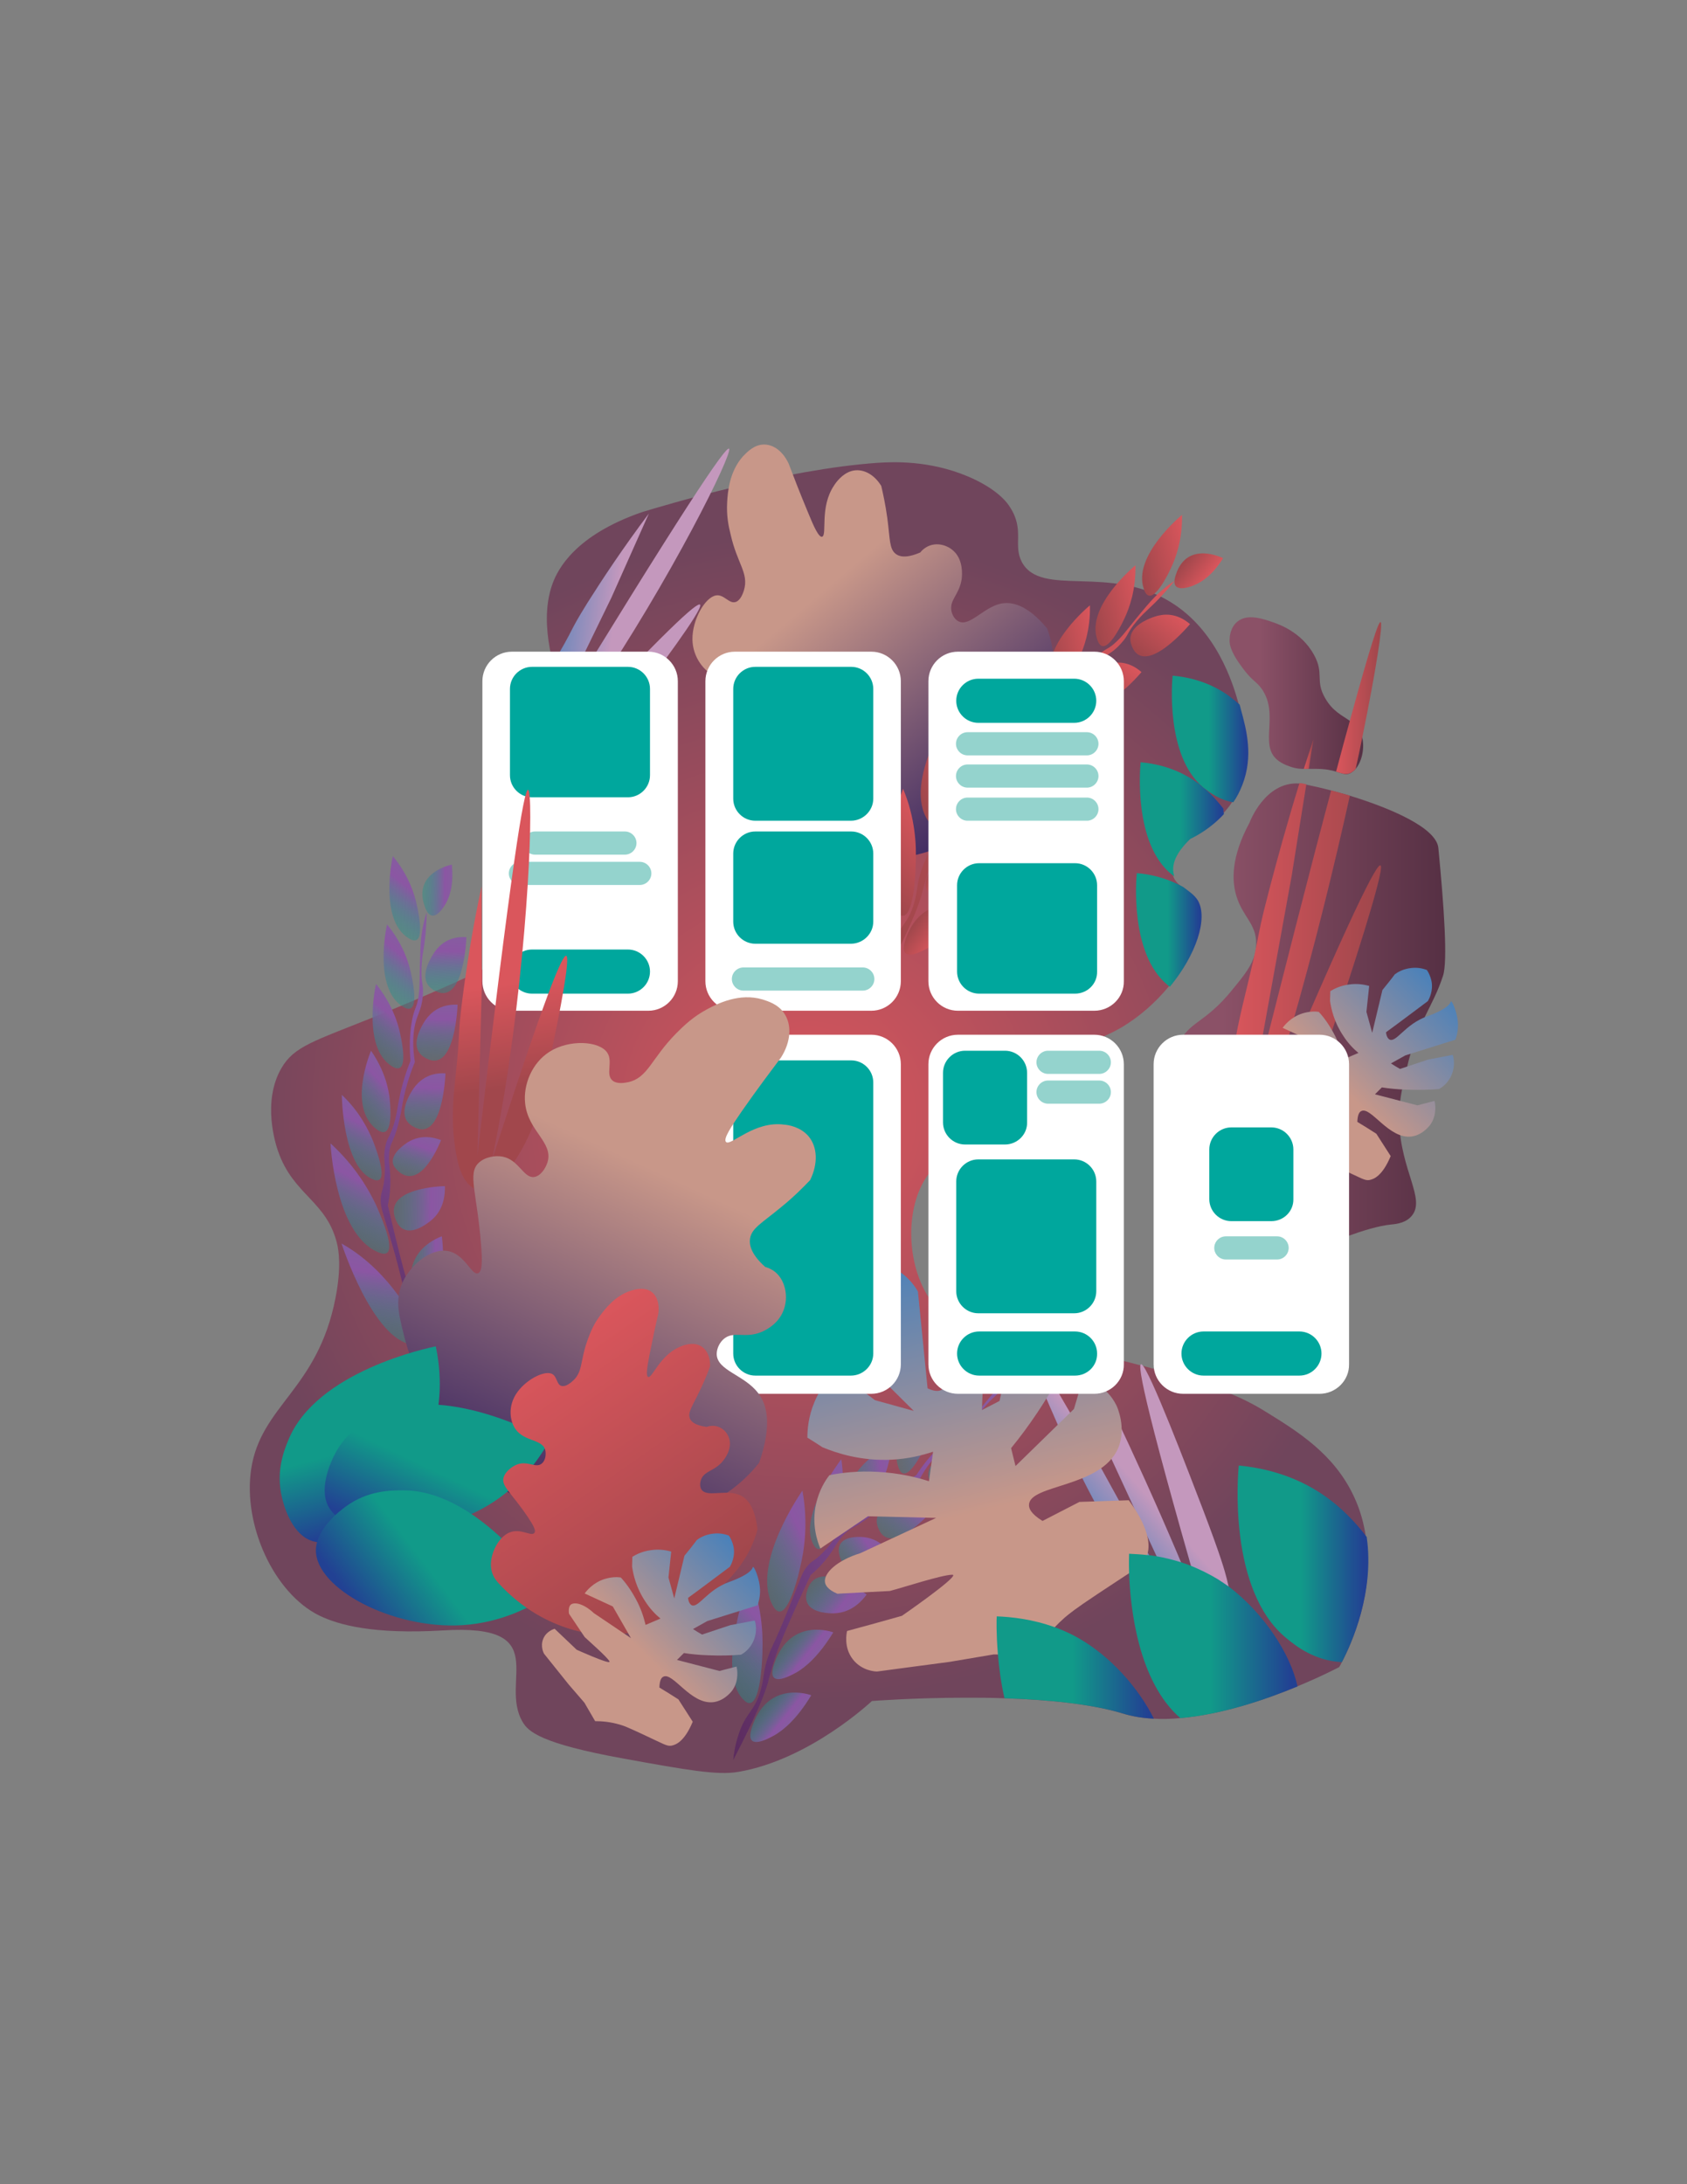 <?xml version="1.0" encoding="utf-8"?>
<!-- Generator: Adobe Illustrator 23.1.0, SVG Export Plug-In . SVG Version: 6.00 Build 0)  -->
<svg version="1.1" xmlns="http://www.w3.org/2000/svg" xmlns:xlink="http://www.w3.org/1999/xlink" x="0px" y="0px"
	 viewBox="0 0 612 792" style="enable-background:new 0 0 612 792;" xml:space="preserve">
<rect x="0" y="0" width="612" height="792" fill="#808080" stroke="none"/>
<style type="text/css">
	.st0{fill:url(#SVGID_1_);}
	.st1{fill:url(#SVGID_2_);}
	.st2{fill:url(#SVGID_3_);}
	.st3{fill:url(#SVGID_4_);}
	.st4{fill:url(#SVGID_5_);}
	.st5{fill:url(#SVGID_6_);}
	.st6{fill:url(#SVGID_7_);}
	.st7{fill:url(#SVGID_8_);}
	.st8{fill:url(#SVGID_9_);}
	.st9{fill:url(#SVGID_10_);}
	.st10{fill:url(#SVGID_11_);}
	.st11{fill:url(#SVGID_12_);}
	.st12{fill:url(#SVGID_13_);}
	.st13{fill:url(#SVGID_14_);}
	.st14{fill:url(#SVGID_15_);}
	.st15{fill:url(#SVGID_16_);}
	.st16{fill:url(#SVGID_17_);}
	.st17{fill:url(#SVGID_18_);}
	.st18{fill:url(#SVGID_19_);}
	.st19{fill:url(#SVGID_20_);}
	.st20{fill:url(#SVGID_21_);}
	.st21{fill:url(#SVGID_22_);}
	.st22{fill:url(#SVGID_23_);}
	.st23{fill:url(#SVGID_24_);}
	.st24{fill:url(#SVGID_25_);}
	.st25{fill:url(#SVGID_26_);}
	.st26{fill:url(#SVGID_27_);}
	.st27{fill:url(#SVGID_28_);}
	.st28{fill:url(#SVGID_29_);}
	.st29{fill:url(#SVGID_30_);}
	.st30{fill:url(#SVGID_31_);}
	.st31{fill:url(#SVGID_32_);}
	.st32{fill:url(#SVGID_33_);}
	.st33{fill:url(#SVGID_34_);}
	.st34{fill:url(#SVGID_35_);}
	.st35{fill:url(#SVGID_36_);}
	.st36{fill:url(#SVGID_37_);}
	.st37{fill:url(#SVGID_38_);}
	.st38{fill:url(#SVGID_39_);}
	.st39{fill:url(#SVGID_40_);}
	.st40{fill:url(#SVGID_41_);}
	.st41{fill:url(#SVGID_42_);}
	.st42{fill:url(#SVGID_43_);}
	.st43{fill:url(#SVGID_44_);}
	.st44{fill:url(#SVGID_45_);}
	.st45{fill:url(#SVGID_46_);}
	.st46{fill:url(#SVGID_47_);}
	.st47{fill:url(#SVGID_48_);}
	.st48{fill:url(#SVGID_49_);}
	.st49{fill:url(#SVGID_50_);}
	.st50{fill:url(#SVGID_51_);}
	.st51{fill:url(#SVGID_52_);}
	.st52{fill:url(#SVGID_53_);}
	.st53{fill:url(#SVGID_54_);}
	.st54{fill:url(#SVGID_55_);}
	.st55{fill:url(#SVGID_56_);}
	.st56{fill:url(#SVGID_57_);}
	.st57{fill:url(#SVGID_58_);}
	.st58{fill:url(#SVGID_59_);}
	.st59{fill:url(#SVGID_60_);}
	.st60{fill:url(#SVGID_61_);}
	.st61{fill:url(#SVGID_62_);}
	.st62{fill:#FFFFFF;}
	.st63{fill:#00A79D;}
	.st64{fill:#94D3CD;}
	.st65{fill:url(#SVGID_63_);}
	.st66{fill:url(#SVGID_64_);}
	.st67{fill:url(#SVGID_65_);}
	.st68{fill:url(#SVGID_66_);}
	.st69{fill:url(#SVGID_67_);}
	.st70{fill:url(#SVGID_68_);}
	.st71{fill:url(#SVGID_69_);}
	.st72{fill:url(#SVGID_70_);}
	.st73{fill:url(#SVGID_71_);}
	.st74{fill:url(#SVGID_72_);}
</style>
<g id="Layer_4">
	<radialGradient id="SVGID_1_" cx="293.55" cy="405.257" r="220.905" gradientUnits="userSpaceOnUse">
		<stop  offset="2.717173e-07" style="stop-color:#DA565C"/>
		<stop  offset="0.957" style="stop-color:#70455C"/>
	</radialGradient>
	<path class="st0" d="M486.8,602.7c-0.4,0.8-0.7,1.4-1,1.8c0,0-6,3.2-15.2,7c-11.3,4.7-27.3,10.2-42.5,11.5h0
		c-3.3,0.3-6.5,0.4-9.6,0.2c-4-0.2-7.8-0.8-11.3-1.9c-11.5-3.5-27.5-5-42.9-5.5c-4.8-0.2-9.4-0.2-13.9-0.2
		c-18.9,0-34.1,1.2-34.1,1.2c0,0-22.5,21.3-48.5,25.7c-7.5,1.3-18.8-0.7-41.4-4.8c-30.5-5.5-34.8-9.9-36.8-13.3
		c-8.7-14.7,11.6-35.7-28.9-33.2c-25.3,1.5-37.9-2-44.9-5.4c-16.4-8.1-27.7-32.7-24.7-53c3.5-23.3,24.1-28.8,30.6-62.1
		c2.3-11.7,1-17.6,0.7-19.2c-3.6-16-15.9-17.9-21.5-34c-0.9-2.5-5.9-18,1.2-30.2c4.6-7.9,11.6-9.7,33.5-18.5
		c8.6-3.5,21.2-8.7,36.4-15.7c31.5-15.8,67.4-37,63.8-52.2c-0.7-2.8-2.5-4.5-3.9-5.9c-18.4-18-40.5-59-31.4-83.5
		c1.9-5.1,8.1-17.4,32.4-25.8c7.6-2.3,51.6-15.6,85.8-17.9c5.1-0.3,18.2-1,32.3,4.9c10.9,4.6,14.5,9.7,15.4,11.2
		c5.4,8.3,1,13.6,4.3,19.9c7,13,31.8,0.7,54.1,14.6c16.5,10.2,22.4,29,24.6,37c0.2,0.6,0.3,1.1,0.4,1.5c2.1,8,4.6,17.2,0.5,27.6
		c-0.9,2.3-2,4.5-3.3,6.3c-1,1.6-2.2,3-3.4,4.3c-4.7,5.1-9.9,7.9-12.2,9c-3.1,3-6.9,7.5-6.1,12.3c0.1,0.5,0.2,0.9,0.3,1.3
		c0,0,0,0,0,0c0.6,1.7,1.8,2.9,3.2,3.9c1.9,1.5,4.1,2.8,5.4,5c3.7,6.4-0.7,19.5-10.2,31.1c-4.7,5.7-10.7,11.1-17.6,15.1
		c-22.6,13-41.9,3.4-50.5,17.6c-3.7,6.1-2,10.9-8.7,22.2c-5,8.3-8.3,9.7-11.5,14.8c-7.6,12.1-6.4,31.6,1.3,43.2
		c1.3,1.9,2.6,3.4,4.1,4.7c4.1,3.4,9.7,5.2,19.6,7.4c2.3,0.5,4.8,1.1,7.6,1.7c0.5,0.1,1,0.2,1.6,0.3c0.7,0.2,1.5,0.3,2.2,0.5
		c3.5,0.8,7.4,1.6,11.8,2.6c1.1,0.3,2.3,0.5,3.5,0.8c1.8,0.4,3.6,0.8,5.5,1.3c4.2,1,8.7,2.1,13.5,3.3c2.5,0.6,4.8,1.2,7,1.8
		c0.3,0.1,0.6,0.2,0.9,0.2c27.6,7.3,37,11.8,45.2,16.9c11.3,7,24.5,15.1,31.7,30.6c2.3,4.9,3.6,9.8,4.3,14.6
		C498.7,577.4,490.3,596,486.8,602.7z"/>
	<linearGradient id="SVGID_2_" gradientUnits="userSpaceOnUse" x1="420.121" y1="372.36" x2="524.286" y2="372.36">
		<stop  offset="0.223" style="stop-color:#8B5167"/>
		<stop  offset="1" style="stop-color:#563044"/>
	</linearGradient>
	<path class="st1" d="M510.3,387.5c-1.9,8-2.9,12.7-2.7,19.4c0.6,17.6,9.6,27.8,4.6,33.9c-2,2.5-5.2,3-7.4,3.2
		c-18.6,1.8-54.3,24.7-66.9,13.8c-0.3-0.3-0.3-0.3-4-7.3c-12.4-23.8-13.2-25-13.7-28.5c-0.7-4.8,0.8-3.2,3.8-23
		c2.5-16.2,1.4-16.3,3.3-20.2c4.3-8.7,9.6-7.5,19.5-19.6c3.6-4.4,6.5-7.9,7.9-11.6v0c0.6-1.5,0.9-3,1-4.7c0-0.2,0-0.3,0-0.5
		c0.2-7.4-4.9-9.9-7.2-17.6c-1.6-5.4-2-13.9,4.8-26.5c0,0,5.5-15,18-14.2c0.7,0,1.4,0.1,2.1,0.3c0.1,0,0.3,0,0.4,0.1
		c2.5,0.5,5.6,1.2,9,2.1c2.2,0.6,4.4,1.2,6.8,1.9c14.7,4.5,31.5,11.6,32.2,19c2.1,21.6,3.4,41.1,1.7,46.3
		C519.7,365.5,514.3,370.2,510.3,387.5z"/>
	<linearGradient id="SVGID_3_" gradientUnits="userSpaceOnUse" x1="446.037" y1="252.215" x2="494.476" y2="252.215">
		<stop  offset="0.223" style="stop-color:#8B5167"/>
		<stop  offset="1" style="stop-color:#563044"/>
	</linearGradient>
	<path class="st2" d="M491.7,278.9c-0.5,0.6-1.1,1-1.7,1.4c-1.7,0.9-2.9,0.2-5.3-0.5c-1.6-0.5-3.9-1-7.2-1c-1,0-1.9,0-2.7,0
		c-0.6,0-1.2,0-1.8,0c-1.4,0-2.7-0.1-4.3-0.6c-0.5-0.2-3.5-1-5.5-2.8c-6.4-5.6,0.9-16.3-5.4-25.5c-2.1-3-3.5-2.8-7.4-8.2
		c-4.3-5.8-4.5-8.6-4.3-10.2c0-0.7,0.3-4.1,2.8-6.1c3.6-3,9.3-1,12.8,0.2c2.3,0.8,10.4,3.6,14.9,11.7c3.9,6.9,0.4,9.4,4.1,15.8
		c2.7,4.8,6.2,6.3,9,8.3c1.9,1.3,3.5,2.8,4.3,5.5c0.1,0.2,0.1,0.4,0.2,0.6C495.1,271.5,494,276.3,491.7,278.9z"/>
</g>
<g id="Layer_6">
	
		<linearGradient id="SVGID_4_" gradientUnits="userSpaceOnUse" x1="358.159" y1="487.3" x2="443.431" y2="435.648" gradientTransform="matrix(1.387 0.59 0.712 -1.674 -572.441 767.359)">
		<stop  offset="0.361" style="stop-color:#C89789"/>
		<stop  offset="1" style="stop-color:#3E2962"/>
	</linearGradient>
	<path class="st3" d="M367.9,284.8c4.3-6.2,17-26.1,14.2-47.6c-0.4-3.4-1.2-6.5-2.2-9.3c-7.4-8.9-13.1-9.8-16.9-9
		c-6.3,1.4-11.3,8.5-15.3,6.4c-1.4-0.7-2.4-2.5-2.6-4.1c-0.5-3.7,2.8-5.7,3.7-10.8c0.1-0.5,0.9-5.6-1.7-9.3
		c-2.5-3.5-7.5-4.9-11.2-2.6c-0.9,0.6-1.6,1.2-2,1.8c-5.5,2.4-7.9,1.4-9,0.5c-2.3-1.8-2-5.3-3-12.9c-0.7-5.1-1.6-9.1-2.2-11.7
		c-2.7-4.4-6.9-6.5-10.8-5.4c-3.4,1-5.6,4.1-6.3,5.2c-5.3,7.8-2.5,17.8-4.3,18.6c-1.2,0.5-3.1-3.7-5.1-8.6c-3-7.2-5.4-13.4-7.1-17.9
		c-2.3-4.9-6.2-7.5-10.2-6.8c-3.1,0.6-5.2,3-6.4,4.2c-5,5.6-5.5,13.2-5.7,16.5c-0.3,5.1,0.5,8.8,1.3,12c2.4,10.5,6.6,13.8,4.8,20
		c-0.3,0.9-1,3.2-2.6,4.1c-2.6,1.4-4.5-2.7-7.5-2.2c-4,0.6-8.7,8.8-8.6,16c0.1,6.4,4.2,11.7,8.8,13.6c7.1,3,13.6-2.8,17.5,1.6
		c1.2,1.3,2.3,3.8,1.5,5.7c-1.2,3.1-6.4,1.9-9.5,6.1c-1.4,1.9-2.5,5-1.9,7.5c1,4.5,6.8,4.4,19.8,10.1c4.3,1.9,6.8,3.3,6.6,4.7
		c-0.4,2.1-6.6,1.1-9.8,5.6c-3.2,4.5-2,12.7,1.4,17.3c2.4,3.2,5.7,4.3,7.1,4.7c32.5,9.3,54.8-4.6,54.8-4.6
		C352.2,300.8,360.1,295.1,367.9,284.8z"/>
	<g>
		
			<linearGradient id="SVGID_5_" gradientUnits="userSpaceOnUse" x1="440.972" y1="745.774" x2="475.601" y2="745.774" gradientTransform="matrix(-0.681 0.652 0.642 0.67 104.915 -203.869)">
			<stop  offset="0" style="stop-color:#865CA0"/>
			<stop  offset="0.269" style="stop-color:#8B56A3"/>
			<stop  offset="1" style="stop-color:#1F958C;stop-opacity:0.4"/>
		</linearGradient>
		<path class="st4" d="M272,571.5c0,0-12.7,34.5-2.3,44.8c0.5,0.5,1.9,2,3.3,0.8c3.2-2.7,3.6-16.8,3.6-18.9
			C276.8,592.1,276.3,581.9,272,571.5z"/>
		
			<linearGradient id="SVGID_6_" gradientUnits="userSpaceOnUse" x1="426.867" y1="700.298" x2="456.184" y2="700.298" gradientTransform="matrix(-0.851 0.406 0.4 0.838 382.421 -203.179)">
			<stop  offset="0" style="stop-color:#865CA0"/>
			<stop  offset="0.269" style="stop-color:#8B56A3"/>
			<stop  offset="1" style="stop-color:#1F958C;stop-opacity:0.4"/>
		</linearGradient>
		<path class="st5" d="M291.1,540.5c0,0-18.7,26.4-10.9,41.4c0.4,0.7,1.4,2.8,3,2.4c3.6-0.9,6.7-14.1,7.1-16.1
			C291.7,562.4,293.3,552.6,291.1,540.5z"/>
		
			<linearGradient id="SVGID_7_" gradientUnits="userSpaceOnUse" x1="384.1" y1="653.414" x2="412.724" y2="653.414" gradientTransform="matrix(-0.708 0.338 0.281 0.59 398.719 25.624)">
			<stop  offset="0" style="stop-color:#865CA0"/>
			<stop  offset="0.269" style="stop-color:#8B56A3"/>
			<stop  offset="1" style="stop-color:#1F958C;stop-opacity:0.4"/>
		</linearGradient>
		<path class="st6" d="M305.2,529.1c0,0-15.9,20.7-10.1,31c0.3,0.5,1.1,2,2.4,1.5c2.9-1,5.8-10.8,6.2-12.3
			C305.1,545.1,306.6,537.8,305.2,529.1z"/>
		
			<linearGradient id="SVGID_8_" gradientUnits="userSpaceOnUse" x1="406.399" y1="605.037" x2="429.81" y2="605.037" gradientTransform="matrix(-0.78 7.548311e-02 6.296063e-02 0.651 603.689 111.016)">
			<stop  offset="0" style="stop-color:#865CA0"/>
			<stop  offset="0.269" style="stop-color:#8B56A3"/>
			<stop  offset="1" style="stop-color:#1F958C;stop-opacity:0.4"/>
		</linearGradient>
		<path class="st7" d="M323.5,523.1c0,0-19.4,10.6-16,23.6c0.2,0.6,0.6,2.4,1.9,2.7c2.9,0.7,7.8-7,8.5-8.1
			C319.9,538,322.9,532,323.5,523.1z"/>
		
			<linearGradient id="SVGID_9_" gradientUnits="userSpaceOnUse" x1="360.501" y1="600.048" x2="385.798" y2="600.048" gradientTransform="matrix(-0.762 0.185 0.154 0.635 525.017 69.648)">
			<stop  offset="0" style="stop-color:#865CA0"/>
			<stop  offset="0.269" style="stop-color:#8B56A3"/>
			<stop  offset="1" style="stop-color:#1F958C;stop-opacity:0.4"/>
		</linearGradient>
		<path class="st8" d="M339.7,505c0,0-18.2,14.9-13.8,27c0.2,0.6,0.8,2.3,2.1,2.3c3,0,7.1-8.7,7.7-10C337.5,520.6,340,514,339.7,505
			z"/>
		
			<linearGradient id="SVGID_10_" gradientUnits="userSpaceOnUse" x1="533.994" y1="629.18" x2="557.572" y2="629.18" gradientTransform="matrix(-0.613 -0.488 -0.407 0.511 893.095 523.704)">
			<stop  offset="0" style="stop-color:#865CA0"/>
			<stop  offset="0.269" style="stop-color:#8B56A3"/>
			<stop  offset="1" style="stop-color:#1F958C;stop-opacity:0.4"/>
		</linearGradient>
		<path class="st9" d="M314.4,578.2c0,0-18.5-14.1-21.7-1c-0.2,0.6-0.6,2.4,0.2,4.1c1.8,3.8,8.6,3.7,9.6,3.7
			C305.4,584.9,310.1,584,314.4,578.2z"/>
		
			<linearGradient id="SVGID_11_" gradientUnits="userSpaceOnUse" x1="335.707" y1="584.393" x2="361.005" y2="584.393" gradientTransform="matrix(-0.762 0.185 0.154 0.635 525.017 69.648)">
			<stop  offset="0" style="stop-color:#865CA0"/>
			<stop  offset="0.269" style="stop-color:#8B56A3"/>
			<stop  offset="1" style="stop-color:#1F958C;stop-opacity:0.4"/>
		</linearGradient>
		<path class="st10" d="M356.2,490.5c0,0-18.2,14.9-13.8,27c0.2,0.6,0.8,2.3,2.1,2.3c3,0,7.1-8.7,7.7-10
			C354,506,356.4,499.4,356.2,490.5z"/>
		
			<linearGradient id="SVGID_12_" gradientUnits="userSpaceOnUse" x1="309.255" y1="563.322" x2="334.552" y2="563.322" gradientTransform="matrix(-0.762 0.185 0.154 0.635 525.017 69.648)">
			<stop  offset="0" style="stop-color:#865CA0"/>
			<stop  offset="0.269" style="stop-color:#8B56A3"/>
			<stop  offset="1" style="stop-color:#1F958C;stop-opacity:0.4"/>
		</linearGradient>
		<path class="st11" d="M373.1,472.2c0,0-18.2,14.9-13.8,27c0.2,0.6,0.8,2.3,2.1,2.3c3,0,7.1-8.7,7.7-10
			C370.9,487.8,373.3,481.2,373.1,472.2z"/>
		
			<linearGradient id="SVGID_13_" gradientUnits="userSpaceOnUse" x1="250.639" y1="859.546" x2="276.882" y2="859.546" gradientTransform="matrix(-0.504 0.601 -0.501 -0.42 927.474 717.727)">
			<stop  offset="0" style="stop-color:#865CA0"/>
			<stop  offset="0.269" style="stop-color:#8B56A3"/>
			<stop  offset="1" style="stop-color:#1F958C;stop-opacity:0.4"/>
		</linearGradient>
		<path class="st12" d="M376,511.9c0,0-16.4,19.7-21.1,8c-0.2-0.6-0.9-2.2-0.3-4.1c1.3-4.3,7.9-6.4,8.9-6.7
			C366.4,508.2,371.2,507.6,376,511.9z"/>
		
			<linearGradient id="SVGID_14_" gradientUnits="userSpaceOnUse" x1="282.041" y1="863.102" x2="308.284" y2="863.102" gradientTransform="matrix(-0.504 0.601 -0.501 -0.42 927.474 717.727)">
			<stop  offset="0" style="stop-color:#865CA0"/>
			<stop  offset="0.269" style="stop-color:#8B56A3"/>
			<stop  offset="1" style="stop-color:#1F958C;stop-opacity:0.4"/>
		</linearGradient>
		<path class="st13" d="M358.4,529.2c0,0-16.4,19.7-21.1,8c-0.2-0.6-0.9-2.2-0.3-4.1c1.3-4.3,7.9-6.4,8.9-6.7
			C348.8,525.6,353.6,525,358.4,529.2z"/>
		
			<linearGradient id="SVGID_15_" gradientUnits="userSpaceOnUse" x1="313.936" y1="868.46" x2="340.179" y2="868.46" gradientTransform="matrix(-0.504 0.601 -0.501 -0.42 927.474 717.727)">
			<stop  offset="0" style="stop-color:#865CA0"/>
			<stop  offset="0.269" style="stop-color:#8B56A3"/>
			<stop  offset="1" style="stop-color:#1F958C;stop-opacity:0.4"/>
		</linearGradient>
		<path class="st14" d="M339.7,546.1c0,0-16.4,19.7-21.1,8c-0.2-0.6-0.9-2.2-0.3-4.1c1.3-4.3,7.9-6.4,8.9-6.7
			C330.1,542.5,334.8,541.9,339.7,546.1z"/>
		
			<linearGradient id="SVGID_16_" gradientUnits="userSpaceOnUse" x1="342.735" y1="935.088" x2="365.592" y2="935.088" gradientTransform="matrix(-0.601 0.39 -0.299 -0.46 804.72 855.184)">
			<stop  offset="0" style="stop-color:#865CA0"/>
			<stop  offset="0.269" style="stop-color:#8B56A3"/>
			<stop  offset="1" style="stop-color:#1F958C;stop-opacity:0.4"/>
		</linearGradient>
		<path class="st15" d="M323.6,564.2c0,0-17.4,10.6-19.2-0.9c-0.1-0.5-0.4-2.1,0.5-3.5c1.9-3.1,7.9-2.5,8.7-2.4
			C316.1,557.7,320.2,558.9,323.6,564.2z"/>
		
			<linearGradient id="SVGID_17_" gradientUnits="userSpaceOnUse" x1="534.682" y1="710.902" x2="555.416" y2="710.902" gradientTransform="matrix(-0.44 -0.35 -0.584 0.733 944.894 268.672)">
			<stop  offset="0" style="stop-color:#865CA0"/>
			<stop  offset="0.269" style="stop-color:#8B56A3"/>
			<stop  offset="1" style="stop-color:#1F958C;stop-opacity:0.4"/>
		</linearGradient>
		<path class="st16" d="M302.3,591.9c0,0-15.4-5.8-21.3,11c-0.3,0.8-1.1,3.1-0.7,4.6c1,3.4,7.7-0.6,8.7-1.1
			C291.9,604.7,296.8,600.9,302.3,591.9z"/>
		
			<linearGradient id="SVGID_18_" gradientUnits="userSpaceOnUse" x1="520.442" y1="735.222" x2="541.176" y2="735.222" gradientTransform="matrix(-0.44 -0.35 -0.584 0.733 944.894 268.672)">
			<stop  offset="0" style="stop-color:#865CA0"/>
			<stop  offset="0.269" style="stop-color:#8B56A3"/>
			<stop  offset="1" style="stop-color:#1F958C;stop-opacity:0.4"/>
		</linearGradient>
		<path class="st17" d="M294.3,614.7c0,0-15.4-5.8-21.3,11c-0.3,0.8-1.1,3.1-0.7,4.6c1,3.4,7.7-0.6,8.7-1.1
			C283.9,627.5,288.9,623.7,294.3,614.7z"/>
		
			<linearGradient id="SVGID_19_" gradientUnits="userSpaceOnUse" x1="529.759" y1="408.403" x2="551.349" y2="408.403" gradientTransform="matrix(-0.391 -0.312 -0.423 0.531 762.622 443.469)">
			<stop  offset="0" style="stop-color:#865CA0"/>
			<stop  offset="0.269" style="stop-color:#8B56A3"/>
			<stop  offset="1" style="stop-color:#1F958C;stop-opacity:0.4"/>
		</linearGradient>
		<path class="st18" d="M388.1,487.9c0,0-13-6.6-17.1,5.9c-0.2,0.6-0.8,2.3-0.4,3.6c1,2.8,6.4,0.6,7.2,0.2
			C380.1,496.6,384,494.3,388.1,487.9z"/>
		
			<linearGradient id="SVGID_20_" gradientUnits="userSpaceOnUse" x1="395.751" y1="586.587" x2="251.973" y2="586.587" gradientTransform="matrix(0.949 -0.315 -0.315 -0.949 195.592 1225.857)">
			<stop  offset="0" style="stop-color:#865CA0"/>
			<stop  offset="0.269" style="stop-color:#8B56A3"/>
			<stop  offset="1" style="stop-color:#5B2B5E"/>
		</linearGradient>
		<path class="st19" d="M266,638.2c0.2-2,0.6-5.1,1.7-8.5c2.7-9,6-8.7,8.3-17c1.3-4.6,0.8-6.7,2.8-12.4c0.7-2,1-2.4,2.8-6.4
			c2.4-5.4,4.2-9.9,5.8-13.9c3.4-8.5,3.5-9.5,5.1-11.6c2-2.7,2.4-1.8,5.9-5.3c4.5-4.5,4.3-6.4,7.8-9.4c2.5-2.1,2.9-1.4,6.9-4.1
			c3.2-2.2,4.9-3.9,7.2-6c2.7-2.4,6.7-5.6,12.1-8.7c2-3.1,5.2-7.5,9.7-11.4c3.8-3.3,4.1-2.3,7.5-5.6c2.8-2.7,3.5-4.2,10.6-12.6
			c1.4-1.6,2.1-2.4,3-3.3c2.9-2.9,5.4-4.8,7.2-5.9c-0.9,1.1-2.3,2.9-4.1,4.8c-4.7,5.2-6.3,5.9-9.6,9.8c-3.8,4.5-2.8,5-5.9,8.3
			c-3.9,4.3-5.8,3.8-9.8,7.5c-1.9,1.8-4.6,4.7-7.3,9.7c-5.3,3-9.4,6.1-12.1,8.5c-2.8,2.4-3.7,3.5-6.7,5.7c-5.3,4-5.9,3.1-8.7,6
			c-3,3.1-3.1,4.9-6.9,9.5c-2.1,2.5-3.9,4.1-5.2,5.2c-0.5,1-7.6,16.2-11,24.8c-0.9,2.1-1.6,4.2-2.4,6.7c-1.3,4.2-2.1,7.5-2.3,8.2
			C277.2,614.6,274.4,622.1,266,638.2z"/>
	</g>
	<g>
		
			<linearGradient id="SVGID_21_" gradientUnits="userSpaceOnUse" x1="188.846" y1="565.151" x2="223.476" y2="565.151" gradientTransform="matrix(-0.681 0.652 0.642 0.67 104.915 -203.869)">
			<stop  offset="2.717173e-07" style="stop-color:#DA565C"/>
			<stop  offset="0.957" style="stop-color:#A1474C"/>
		</linearGradient>
		<path class="st20" d="M327.6,286c0,0-12.7,34.5-2.3,44.8c0.5,0.5,1.9,2,3.3,0.8c3.2-2.7,3.6-16.8,3.6-18.9
			C332.5,306.5,332,296.4,327.6,286z"/>
		
			<linearGradient id="SVGID_22_" gradientUnits="userSpaceOnUse" x1="243.23" y1="448.46" x2="272.546" y2="448.46" gradientTransform="matrix(-0.851 0.406 0.4 0.838 382.421 -203.179)">
			<stop  offset="2.717173e-07" style="stop-color:#DA565C"/>
			<stop  offset="0.957" style="stop-color:#A1474C"/>
		</linearGradient>
		<path class="st21" d="M346.8,254.9c0,0-18.7,26.4-10.9,41.4c0.4,0.7,1.4,2.8,3,2.4c3.6-0.9,6.7-14.1,7.1-16.1
			C347.4,276.9,348.9,267.1,346.8,254.9z"/>
		
			<linearGradient id="SVGID_23_" gradientUnits="userSpaceOnUse" x1="163.222" y1="295.923" x2="191.846" y2="295.923" gradientTransform="matrix(-0.708 0.338 0.281 0.59 398.719 25.624)">
			<stop  offset="2.717173e-07" style="stop-color:#DA565C"/>
			<stop  offset="0.957" style="stop-color:#A1474C"/>
		</linearGradient>
		<path class="st22" d="M360.9,243.6c0,0-15.9,20.7-10.1,31c0.3,0.5,1.1,2,2.4,1.5c2.9-1,5.8-10.8,6.2-12.3
			C360.7,259.5,362.3,252.3,360.9,243.6z"/>
		
			<linearGradient id="SVGID_24_" gradientUnits="userSpaceOnUse" x1="300.655" y1="178.596" x2="324.066" y2="178.596" gradientTransform="matrix(-0.78 7.548311e-02 6.296063e-02 0.651 603.689 111.016)">
			<stop  offset="2.717173e-07" style="stop-color:#DA565C"/>
			<stop  offset="0.957" style="stop-color:#A1474C"/>
		</linearGradient>
		<path class="st23" d="M379.1,237.5c0,0-19.4,10.6-16,23.6c0.2,0.6,0.6,2.4,1.9,2.7c2.9,0.7,7.8-7,8.5-8.1
			C375.6,252.4,378.6,246.4,379.1,237.5z"/>
		
			<linearGradient id="SVGID_25_" gradientUnits="userSpaceOnUse" x1="205.697" y1="195.722" x2="230.994" y2="195.722" gradientTransform="matrix(-0.762 0.185 0.154 0.635 525.017 69.648)">
			<stop  offset="2.717173e-07" style="stop-color:#DA565C"/>
			<stop  offset="0.957" style="stop-color:#A1474C"/>
		</linearGradient>
		<path class="st24" d="M395.4,219.5c0,0-18.2,14.9-13.8,27c0.2,0.6,0.8,2.3,2.1,2.3c3,0,7.1-8.7,7.7-10
			C393.2,235,395.6,228.4,395.4,219.5z"/>
		
			<linearGradient id="SVGID_26_" gradientUnits="userSpaceOnUse" x1="705.432" y1="234.619" x2="729.011" y2="234.619" gradientTransform="matrix(-0.613 -0.488 -0.407 0.511 893.095 523.704)">
			<stop  offset="2.717173e-07" style="stop-color:#DA565C"/>
			<stop  offset="0.957" style="stop-color:#A1474C"/>
		</linearGradient>
		<path class="st25" d="M370,292.7c0,0-18.5-14.1-21.7-1c-0.2,0.6-0.6,2.4,0.2,4.1c1.8,3.8,8.6,3.7,9.6,3.7
			C361.1,299.4,365.8,298.4,370,292.7z"/>
		
			<linearGradient id="SVGID_27_" gradientUnits="userSpaceOnUse" x1="180.903" y1="180.068" x2="206.2" y2="180.068" gradientTransform="matrix(-0.762 0.185 0.154 0.635 525.017 69.648)">
			<stop  offset="2.717173e-07" style="stop-color:#DA565C"/>
			<stop  offset="0.957" style="stop-color:#A1474C"/>
		</linearGradient>
		<path class="st26" d="M411.9,205c0,0-18.2,14.9-13.8,27c0.2,0.6,0.8,2.3,2.1,2.3c3,0,7.1-8.7,7.7-10
			C409.7,220.5,412.1,213.9,411.9,205z"/>
		
			<linearGradient id="SVGID_28_" gradientUnits="userSpaceOnUse" x1="154.45" y1="158.997" x2="179.748" y2="158.997" gradientTransform="matrix(-0.762 0.185 0.154 0.635 525.017 69.648)">
			<stop  offset="2.717173e-07" style="stop-color:#DA565C"/>
			<stop  offset="0.957" style="stop-color:#A1474C"/>
		</linearGradient>
		<path class="st27" d="M428.8,186.7c0,0-18.2,14.9-13.8,27c0.2,0.6,0.8,2.3,2.1,2.3c3,0,7.1-8.7,7.7-10
			C426.6,202.2,429,195.6,428.8,186.7z"/>
		
			<linearGradient id="SVGID_29_" gradientUnits="userSpaceOnUse" x1="-74.101" y1="1074.828" x2="-47.858" y2="1074.828" gradientTransform="matrix(-0.504 0.601 -0.501 -0.42 927.474 717.727)">
			<stop  offset="2.717173e-07" style="stop-color:#DA565C"/>
			<stop  offset="0.957" style="stop-color:#A1474C"/>
		</linearGradient>
		<path class="st28" d="M431.7,226.3c0,0-16.4,19.7-21.1,8c-0.2-0.6-0.9-2.2-0.3-4.1c1.3-4.3,7.9-6.4,8.9-6.7
			C422.1,222.6,426.8,222.1,431.7,226.3z"/>
		
			<linearGradient id="SVGID_30_" gradientUnits="userSpaceOnUse" x1="-42.699" y1="1078.384" x2="-16.456" y2="1078.384" gradientTransform="matrix(-0.504 0.601 -0.501 -0.42 927.474 717.727)">
			<stop  offset="2.717173e-07" style="stop-color:#DA565C"/>
			<stop  offset="0.957" style="stop-color:#A1474C"/>
		</linearGradient>
		<path class="st29" d="M414.1,243.7c0,0-16.4,19.7-21.1,8c-0.2-0.6-0.9-2.2-0.3-4.1c1.3-4.3,7.9-6.4,8.9-6.7
			C404.5,240,409.2,239.4,414.1,243.7z"/>
		
			<linearGradient id="SVGID_31_" gradientUnits="userSpaceOnUse" x1="-10.804" y1="1083.743" x2="15.439" y2="1083.743" gradientTransform="matrix(-0.504 0.601 -0.501 -0.42 927.474 717.727)">
			<stop  offset="2.717173e-07" style="stop-color:#DA565C"/>
			<stop  offset="0.957" style="stop-color:#A1474C"/>
		</linearGradient>
		<path class="st30" d="M395.3,260.6c0,0-16.4,19.7-21.1,8c-0.2-0.6-0.9-2.2-0.3-4.1c1.3-4.3,7.9-6.4,8.9-6.7
			C385.7,256.9,390.5,256.3,395.3,260.6z"/>
		
			<linearGradient id="SVGID_32_" gradientUnits="userSpaceOnUse" x1="60.431" y1="1316.469" x2="83.289" y2="1316.469" gradientTransform="matrix(-0.601 0.39 -0.299 -0.46 804.72 855.184)">
			<stop  offset="2.717173e-07" style="stop-color:#DA565C"/>
			<stop  offset="0.957" style="stop-color:#A1474C"/>
		</linearGradient>
		<path class="st31" d="M379.2,278.7c0,0-17.4,10.6-19.2-0.9c-0.1-0.5-0.4-2.1,0.5-3.5c1.9-3.1,7.9-2.5,8.7-2.4
			C371.8,272.2,375.9,273.4,379.2,278.7z"/>
		
			<linearGradient id="SVGID_33_" gradientUnits="userSpaceOnUse" x1="773.696" y1="435.674" x2="794.43" y2="435.674" gradientTransform="matrix(-0.44 -0.35 -0.584 0.733 944.894 268.672)">
			<stop  offset="2.717173e-07" style="stop-color:#DA565C"/>
			<stop  offset="0.957" style="stop-color:#A1474C"/>
		</linearGradient>
		<path class="st32" d="M357.9,306.3c0,0-15.4-5.8-21.3,11c-0.3,0.8-1.1,3.1-0.7,4.6c1,3.4,7.7-0.6,8.7-1.1
			C347.5,319.1,352.5,315.4,357.9,306.3z"/>
		
			<linearGradient id="SVGID_34_" gradientUnits="userSpaceOnUse" x1="759.456" y1="459.994" x2="780.191" y2="459.994" gradientTransform="matrix(-0.44 -0.35 -0.584 0.733 944.894 268.672)">
			<stop  offset="2.717173e-07" style="stop-color:#DA565C"/>
			<stop  offset="0.957" style="stop-color:#A1474C"/>
		</linearGradient>
		<path class="st33" d="M350,329.2c0,0-15.4-5.8-21.3,11c-0.3,0.8-1.1,3.1-0.7,4.6c1,3.4,7.7-0.6,8.7-1.1
			C339.6,341.9,344.5,338.2,350,329.2z"/>
		
			<linearGradient id="SVGID_35_" gradientUnits="userSpaceOnUse" x1="798.419" y1="28.634" x2="820.009" y2="28.634" gradientTransform="matrix(-0.391 -0.312 -0.423 0.531 762.622 443.469)">
			<stop  offset="2.717173e-07" style="stop-color:#DA565C"/>
			<stop  offset="0.957" style="stop-color:#A1474C"/>
		</linearGradient>
		<path class="st34" d="M443.7,202.4c0,0-13-6.6-17.1,5.9c-0.2,0.6-0.8,2.3-0.4,3.6c1,2.8,6.4,0.6,7.2,0.2
			C435.8,211.1,439.7,208.8,443.7,202.4z"/>
		
			<linearGradient id="SVGID_36_" gradientUnits="userSpaceOnUse" x1="538.53" y1="840.051" x2="394.751" y2="840.051" gradientTransform="matrix(0.949 -0.315 -0.315 -0.949 195.592 1225.857)">
			<stop  offset="2.717173e-07" style="stop-color:#DA565C"/>
			<stop  offset="0.957" style="stop-color:#A1474C"/>
		</linearGradient>
		<path class="st35" d="M321.7,352.7c0.2-2,0.6-5.1,1.7-8.5c2.7-9,6-8.7,8.3-17c1.3-4.6,0.8-6.7,2.8-12.4c0.7-2,1-2.4,2.8-6.4
			c2.4-5.4,4.2-9.9,5.8-13.9c3.4-8.5,3.5-9.5,5.1-11.6c2-2.7,2.4-1.8,5.9-5.3c4.5-4.5,4.2-6.4,7.8-9.4c2.5-2.1,2.9-1.4,6.9-4.1
			c3.2-2.2,4.9-3.9,7.2-6c2.7-2.4,6.7-5.6,12.1-8.7c2-3.1,5.2-7.5,9.7-11.4c3.8-3.3,4.1-2.3,7.5-5.6c2.8-2.7,3.5-4.2,10.6-12.6
			c1.4-1.6,2.1-2.4,3-3.3c2.9-2.9,5.4-4.8,7.2-5.9c-0.9,1.1-2.3,2.9-4.1,4.8c-4.7,5.2-6.3,5.9-9.6,9.8c-3.8,4.5-2.8,5-5.9,8.3
			c-3.9,4.3-5.8,3.8-9.8,7.5c-1.9,1.8-4.6,4.7-7.3,9.7c-5.3,3-9.4,6.1-12.1,8.5c-2.8,2.4-3.7,3.5-6.7,5.7c-5.3,4-5.9,3.1-8.7,6
			c-3,3.1-3.1,4.9-6.9,9.5c-2.1,2.5-3.9,4.1-5.2,5.2c-0.5,1-7.6,16.2-11,24.8c-0.9,2.1-1.6,4.2-2.4,6.7c-1.3,4.2-2.1,7.5-2.3,8.2
			C332.9,329.1,330.1,336.6,321.7,352.7z"/>
	</g>
	<g>
		
			<linearGradient id="SVGID_37_" gradientUnits="userSpaceOnUse" x1="363.191" y1="518.138" x2="397.821" y2="518.138" gradientTransform="matrix(-0.135 0.933 0.919 0.133 -286.458 45.49)">
			<stop  offset="0" style="stop-color:#865CA0"/>
			<stop  offset="0.269" style="stop-color:#8B56A3"/>
			<stop  offset="1" style="stop-color:#1F958C;stop-opacity:0.4"/>
		</linearGradient>
		<path class="st36" d="M123.9,450.9c0,0,11.3,35,25.8,36.7c0.7,0.1,2.7,0.4,3.1-1.4c0.9-4.1-7.5-15.4-8.8-17.1
			C140.3,464.1,133.7,456.4,123.9,450.9z"/>
		
			<linearGradient id="SVGID_38_" gradientUnits="userSpaceOnUse" x1="423.293" y1="459.367" x2="452.61" y2="459.367" gradientTransform="matrix(-0.421 0.844 0.831 0.414 -67.339 -124.796)">
			<stop  offset="0" style="stop-color:#865CA0"/>
			<stop  offset="0.269" style="stop-color:#8B56A3"/>
			<stop  offset="1" style="stop-color:#1F958C;stop-opacity:0.4"/>
		</linearGradient>
		<path class="st37" d="M119.9,414.6c0,0,1.5,32.3,16.9,39.3c0.7,0.3,2.9,1.4,3.9,0.1c2.2-2.9-3.5-15.2-4.3-17.1
			C133.9,431.6,129,422.9,119.9,414.6z"/>
		
			<linearGradient id="SVGID_39_" gradientUnits="userSpaceOnUse" x1="379.801" y1="311.405" x2="408.424" y2="311.405" gradientTransform="matrix(-0.35 0.702 0.585 0.292 86.352 45.483)">
			<stop  offset="0" style="stop-color:#865CA0"/>
			<stop  offset="0.269" style="stop-color:#8B56A3"/>
			<stop  offset="1" style="stop-color:#1F958C;stop-opacity:0.4"/>
		</linearGradient>
		<path class="st38" d="M124,397c0,0,0.2,26.1,11.2,30.6c0.5,0.2,2,0.9,2.8-0.2c1.7-2.6-2.1-12.1-2.6-13.5
			C133.7,409.7,130.4,403,124,397z"/>
		
			<linearGradient id="SVGID_40_" gradientUnits="userSpaceOnUse" x1="499.797" y1="281.837" x2="523.208" y2="281.837" gradientTransform="matrix(-0.569 0.54 0.45 0.474 300.45 -13.398)">
			<stop  offset="0" style="stop-color:#865CA0"/>
			<stop  offset="0.269" style="stop-color:#8B56A3"/>
			<stop  offset="1" style="stop-color:#1F958C;stop-opacity:0.4"/>
		</linearGradient>
		<path class="st39" d="M134.6,381c0,0-8.7,20.3,1.9,28.4c0.5,0.4,2,1.5,3.2,1c2.8-1.3,1.8-10.3,1.7-11.6
			C141,394.9,139.7,388.4,134.6,381z"/>
		
			<linearGradient id="SVGID_41_" gradientUnits="userSpaceOnUse" x1="414.985" y1="264.295" x2="440.282" y2="264.295" gradientTransform="matrix(-0.487 0.615 0.513 0.406 212.985 2.43)">
			<stop  offset="0" style="stop-color:#865CA0"/>
			<stop  offset="0.269" style="stop-color:#8B56A3"/>
			<stop  offset="1" style="stop-color:#1F958C;stop-opacity:0.4"/>
		</linearGradient>
		<path class="st40" d="M136.4,356.8c0,0-5.2,23,5.7,29.8c0.5,0.3,2,1.3,3.1,0.5c2.4-1.8,0.2-11.2-0.1-12.6
			C144.2,370.4,142,363.7,136.4,356.8z"/>
		
			<linearGradient id="SVGID_42_" gradientUnits="userSpaceOnUse" x1="788.609" y1="474.861" x2="812.188" y2="474.861" gradientTransform="matrix(-0.784 -7.565671e-03 -6.310467e-03 0.654 782.566 133.673)">
			<stop  offset="0" style="stop-color:#865CA0"/>
			<stop  offset="0.269" style="stop-color:#8B56A3"/>
			<stop  offset="1" style="stop-color:#1F958C;stop-opacity:0.4"/>
		</linearGradient>
		<path class="st41" d="M161.4,430.1c0,0-23.2,0.3-17.7,12.5c0.3,0.6,1,2.3,2.7,3.1c3.8,1.9,9-2.4,9.8-3
			C158.5,440.9,161.6,437.2,161.4,430.1z"/>
		
			<linearGradient id="SVGID_43_" gradientUnits="userSpaceOnUse" x1="390.191" y1="248.64" x2="415.488" y2="248.64" gradientTransform="matrix(-0.487 0.615 0.513 0.406 212.985 2.43)">
			<stop  offset="0" style="stop-color:#865CA0"/>
			<stop  offset="0.269" style="stop-color:#8B56A3"/>
			<stop  offset="1" style="stop-color:#1F958C;stop-opacity:0.4"/>
		</linearGradient>
		<path class="st42" d="M140.4,335.2c0,0-5.2,23,5.7,29.8c0.5,0.3,2,1.3,3.1,0.5c2.4-1.8,0.2-11.2-0.1-12.6
			C148.2,348.8,146.1,342.1,140.4,335.2z"/>
		
			<linearGradient id="SVGID_44_" gradientUnits="userSpaceOnUse" x1="363.739" y1="227.569" x2="389.036" y2="227.569" gradientTransform="matrix(-0.487 0.615 0.513 0.406 212.985 2.43)">
			<stop  offset="0" style="stop-color:#865CA0"/>
			<stop  offset="0.269" style="stop-color:#8B56A3"/>
			<stop  offset="1" style="stop-color:#1F958C;stop-opacity:0.4"/>
		</linearGradient>
		<path class="st43" d="M142.5,310.4c0,0-5.2,23,5.7,29.8c0.5,0.3,2,1.3,3.1,0.5c2.4-1.8,0.2-11.2-0.1-12.6
			C150.3,324,148.2,317.3,142.5,310.4z"/>
		
			<linearGradient id="SVGID_45_" gradientUnits="userSpaceOnUse" x1="128.291" y1="1168.545" x2="154.534" y2="1168.545" gradientTransform="matrix(-2.705249e-02 0.783 -0.653 -2.256459e-02 929.097 265.414)">
			<stop  offset="0" style="stop-color:#865CA0"/>
			<stop  offset="0.269" style="stop-color:#8B56A3"/>
			<stop  offset="1" style="stop-color:#1F958C;stop-opacity:0.4"/>
		</linearGradient>
		<path class="st44" d="M169.2,339.8c0,0-0.8,25.6-11.7,19.3c-0.5-0.3-2-1.1-2.8-3c-1.6-4.2,2.3-9.9,2.9-10.8
			C159.3,342.8,162.7,339.4,169.2,339.8z"/>
		
			<linearGradient id="SVGID_46_" gradientUnits="userSpaceOnUse" x1="159.693" y1="1172.102" x2="185.936" y2="1172.102" gradientTransform="matrix(-2.705249e-02 0.783 -0.653 -2.256459e-02 929.097 265.414)">
			<stop  offset="0" style="stop-color:#865CA0"/>
			<stop  offset="0.269" style="stop-color:#8B56A3"/>
			<stop  offset="1" style="stop-color:#1F958C;stop-opacity:0.4"/>
		</linearGradient>
		<path class="st45" d="M166,364.3c0,0-0.8,25.6-11.7,19.3c-0.5-0.3-2-1.1-2.8-3c-1.6-4.2,2.3-9.9,2.9-10.8
			C156.1,367.4,159.5,364,166,364.3z"/>
		
			<linearGradient id="SVGID_47_" gradientUnits="userSpaceOnUse" x1="191.588" y1="1177.46" x2="217.831" y2="1177.46" gradientTransform="matrix(-2.705249e-02 0.783 -0.653 -2.256459e-02 929.097 265.414)">
			<stop  offset="0" style="stop-color:#865CA0"/>
			<stop  offset="0.269" style="stop-color:#8B56A3"/>
			<stop  offset="1" style="stop-color:#1F958C;stop-opacity:0.4"/>
		</linearGradient>
		<path class="st46" d="M161.6,389.2c0,0-0.8,25.6-11.7,19.3c-0.5-0.3-2-1.1-2.8-3c-1.6-4.2,2.3-9.9,2.9-10.8
			C151.8,392.2,155.2,388.8,161.6,389.2z"/>
		
			<linearGradient id="SVGID_48_" gradientUnits="userSpaceOnUse" x1="297.45" y1="1338.402" x2="320.308" y2="1338.402" gradientTransform="matrix(-0.234 0.677 -0.519 -0.179 916.975 449.306)">
			<stop  offset="0" style="stop-color:#865CA0"/>
			<stop  offset="0.269" style="stop-color:#8B56A3"/>
			<stop  offset="1" style="stop-color:#1F958C;stop-opacity:0.4"/>
		</linearGradient>
		<path class="st47" d="M160,413.4c0,0-7.2,19.1-15.7,11.1c-0.4-0.4-1.6-1.4-1.8-3c-0.4-3.6,4.7-6.8,5.4-7.3
			C150.2,412.8,154.2,411.2,160,413.4z"/>
		
			<linearGradient id="SVGID_49_" gradientUnits="userSpaceOnUse" x1="889.659" y1="603.256" x2="910.393" y2="603.256" gradientTransform="matrix(-0.562 -5.426334e-03 -9.046889e-03 0.937 666.393 -99.196)">
			<stop  offset="0" style="stop-color:#865CA0"/>
			<stop  offset="0.269" style="stop-color:#8B56A3"/>
			<stop  offset="1" style="stop-color:#1F958C;stop-opacity:0.4"/>
		</linearGradient>
		<path class="st48" d="M160.3,448.3c0,0-15.7,4.9-10,21.8c0.3,0.8,1,3.2,2.3,4.1c2.9,2.1,5.8-5.2,6.2-6.3
			C160,464.7,161.5,458.7,160.3,448.3z"/>
		
			<linearGradient id="SVGID_50_" gradientUnits="userSpaceOnUse" x1="875.419" y1="627.576" x2="896.153" y2="627.576" gradientTransform="matrix(-0.562 -5.426334e-03 -9.046889e-03 0.937 666.393 -99.196)">
			<stop  offset="0" style="stop-color:#865CA0"/>
			<stop  offset="0.269" style="stop-color:#8B56A3"/>
			<stop  offset="1" style="stop-color:#1F958C;stop-opacity:0.4"/>
		</linearGradient>
		<path class="st49" d="M168.1,471.2c0,0-15.7,4.9-10,21.8c0.3,0.8,1,3.2,2.3,4.1c2.9,2.1,5.8-5.2,6.2-6.3
			C167.8,487.6,169.3,481.6,168.1,471.2z"/>
		
			<linearGradient id="SVGID_51_" gradientUnits="userSpaceOnUse" x1="928.765" y1="259.869" x2="950.355" y2="259.869" gradientTransform="matrix(-0.5 -4.827671e-03 -6.556450e-03 0.679 630.353 150.76)">
			<stop  offset="0" style="stop-color:#865CA0"/>
			<stop  offset="0.269" style="stop-color:#8B56A3"/>
			<stop  offset="1" style="stop-color:#1F958C;stop-opacity:0.4"/>
		</linearGradient>
		<path class="st50" d="M163.9,313.5c0,0-14.3,2.8-9.8,15.2c0.2,0.6,0.8,2.3,1.9,3c2.5,1.6,5.4-3.5,5.8-4.2
			C163,325.3,164.7,321.1,163.9,313.5z"/>
		
			<linearGradient id="SVGID_52_" gradientUnits="userSpaceOnUse" x1="371.314" y1="808.914" x2="227.536" y2="808.914" gradientTransform="matrix(0.554 -0.833 -0.833 -0.554 665.122 1116.393)">
			<stop  offset="0" style="stop-color:#865CA0"/>
			<stop  offset="0.269" style="stop-color:#8B56A3"/>
			<stop  offset="1" style="stop-color:#5B2B5E"/>
		</linearGradient>
		<path class="st51" d="M160.3,507.1c-1.1-1.7-2.6-4.4-3.9-7.7c-3.4-8.7-0.6-10.5-3.9-18.6c-1.8-4.4-3.5-5.7-5.4-11.5
			c-0.7-2-0.7-2.5-1.8-6.8c-1.4-5.7-2.8-10.4-4-14.6c-2.5-8.7-3.1-9.6-3.2-12.3c-0.1-3.3,0.7-2.9,1.3-7.8c0.7-6.3-0.6-7.6,0.4-12.2
			c0.7-3.2,1.4-2.9,2.9-7.4c1.2-3.7,1.4-6.1,2-9.2c0.7-3.6,1.9-8.6,4.2-14.3c-0.3-3.7-0.5-9.1,0.6-14.9c1-4.9,1.8-4.3,2.4-9
			c0.5-3.8,0.2-5.4,0.6-16.5c0.1-2.1,0.2-3.1,0.3-4.4c0.5-4.1,1.3-7.1,2-9.1c0,1.5-0.1,3.7-0.3,6.3c-0.5,7-1.4,8.5-1.6,13.7
			c-0.2,5.9,0.8,5.7,0.5,10.2c-0.5,5.8-2.2,6.6-3.1,11.9c-0.4,2.6-0.7,6.5,0.2,12.2c-2.3,5.6-3.6,10.6-4.3,14.2
			c-0.7,3.7-0.8,5-1.8,8.7c-1.7,6.4-2.8,6.1-3.2,10c-0.4,4.3,0.6,5.7,0.4,11.8c-0.1,3.2-0.6,5.7-0.9,7.3c0.3,1.1,4,17.4,6.6,26.3
			c0.6,2.2,1.3,4.3,2.2,6.8c1.5,4.1,2.9,7.2,3.3,7.8C154.5,481.6,157,489.3,160.3,507.1z"/>
	</g>
	<linearGradient id="SVGID_53_" gradientUnits="userSpaceOnUse" x1="484.66" y1="253.109" x2="500.941" y2="253.109">
		<stop  offset="2.717173e-07" style="stop-color:#DA565C"/>
		<stop  offset="0.957" style="stop-color:#A1474C"/>
	</linearGradient>
	<path class="st52" d="M484.7,279.8c1.8-6.9,3.5-13,5-18.5c7.5-27.3,10.5-36.5,11.2-35.7c0.8,1-1.7,17.3-6.7,41.8
		c-0.7,3.6-1.5,7.4-2.4,11.4c-0.5,0.6-1.1,1-1.7,1.4C488.3,281.1,487,280.5,484.7,279.8z"/>
	<linearGradient id="SVGID_54_" gradientUnits="userSpaceOnUse" x1="473" y1="273.435" x2="476.47" y2="273.435">
		<stop  offset="2.717173e-07" style="stop-color:#DA565C"/>
		<stop  offset="0.957" style="stop-color:#A1474C"/>
	</linearGradient>
	<path class="st53" d="M474.8,278.8c-0.6,0-1.2,0-1.8,0c1.1-3.5,2.3-7.1,3.5-10.7C475.9,271.6,475.3,275.2,474.8,278.8z"/>
	<linearGradient id="SVGID_55_" gradientUnits="userSpaceOnUse" x1="445.806" y1="352.895" x2="500.978" y2="352.895">
		<stop  offset="2.717173e-07" style="stop-color:#DA565C"/>
		<stop  offset="0.957" style="stop-color:#A1474C"/>
	</linearGradient>
	<path class="st54" d="M485,368.4c-5.8,17.6-8,22.5-9.2,25c-7.6,16.1-16,24.1-21.7,28.3c-1.1-0.2-4.4-1-6.5-6.6
		c-1.7-4.4-1.9-9.8-1.7-16.2c0.5-16.7,3.6-29,5.8-38.2c1.4-5.8,2.4-10,3.1-13.1v0c0.4-1.9,0.7-3.4,1-4.7c1.3-6.4,1.3-7.5,4.7-20.5
		c2.8-10.7,6.4-23.8,10.9-38.4c0.7,0,1.4,0.1,2.1,0.3c0.1,0,0.3,0,0.4,0.1c-1.8,11-3.5,22-5.3,33.1c-5.1,28.3-10.3,56.5-15.4,84.8
		c12.9-51.2,22.5-88.7,29.7-115.7c2.2,0.6,4.4,1.2,6.8,1.9c-5.6,25.3-13,55.7-21.8,86c-3.7,12.8-7.1,23.6-9.8,32.1
		c32.3-76.2,41.8-94.6,42.8-92.7C502.2,316.4,489.1,356.1,485,368.4z"/>
	
		<linearGradient id="SVGID_56_" gradientUnits="userSpaceOnUse" x1="398.012" y1="424.981" x2="444.466" y2="424.981" gradientTransform="matrix(0.989 -0.863 0.911 1.043 -404.169 439.8)">
		<stop  offset="0" style="stop-color:#4981BA"/>
		<stop  offset="0.459" style="stop-color:#C498BD"/>
	</linearGradient>
	<path class="st55" d="M446.1,607.9c1.8-6.9,3.2-18.3-1.1-35.6c-0.7-2.7-2.1-7.9-8.7-25.2c-4.7-12.2-19.5-51.2-22.2-52.4
		c-2-0.9,2.3,19.5,25.4,98.9c-3.2-8.3-7.5-18.8-12.7-31C397,492.5,360.9,427,358.3,426.4c-2-0.4,13.4,35.6,74.8,166.9
		c-13.9-25.1-27.8-50.3-41.6-75.4c-8.4-14.4-16.8-28.8-25.1-43.2c8,20.8,15.8,38.7,22,52.3c8.7,18.8,5.6,10.5,17.4,35.2
		c4.1,8.5,9.4,20,19.6,33.3c3.9,5.1,7.6,9.2,11.6,11.5C442.1,609.9,445.2,608.5,446.1,607.9z"/>
	
		<linearGradient id="SVGID_57_" gradientUnits="userSpaceOnUse" x1="448.584" y1="143.983" x2="495.038" y2="143.983" gradientTransform="matrix(1.301 0.173 -0.119 0.895 -370.844 10.793)">
		<stop  offset="0" style="stop-color:#4981BA"/>
		<stop  offset="0.459" style="stop-color:#C498BD"/>
	</linearGradient>
	<path class="st56" d="M194.9,281.3c6.2-1.8,15.4-5.6,24.8-14.8c1.5-1.4,4.2-4.2,12.1-14.6c5.5-7.3,23.2-30.7,22.2-32.6
		c-0.8-1.4-12.3,9-53.3,52.9c3.7-5,8.3-11.4,13.5-19.1c29.6-43.7,51.7-88.8,50.3-90.4c-1.1-1.2-16.3,21.3-68,106
		c8.4-17.3,16.9-34.7,25.3-52c4.5-10.2,9.1-20.3,13.6-30.5c-9.4,12.5-16.8,23.7-22.3,32.4c-7.5,12.1-3.7,7.2-13.2,23.2
		c-3.3,5.5-7.8,13-10.3,23.6c-1,4.1-1.3,7.6-0.2,10.7C190.6,279.9,193.8,281,194.9,281.3z"/>
	
		<linearGradient id="SVGID_58_" gradientUnits="userSpaceOnUse" x1="146.516" y1="573.459" x2="217.277" y2="532.605" gradientTransform="matrix(0.536 -1.786 1.773 0.532 -728.514 558.382)">
		<stop  offset="0.361" style="stop-color:#C89789"/>
		<stop  offset="1" style="stop-color:#4981BA"/>
	</linearGradient>
	<path class="st57" d="M306.1,478.1c-0.2-2.1-0.3-6.7,2.1-11.8c2-4.3,4.8-6.9,6.4-8.3c1.9-0.1,4.8,0,8,1.2c6.3,2.4,9.4,7.4,10.4,9.1
		c1.2,11.7,2.3,23.4,3.5,35.1c2.9,1.4,4.4,1,5.2,0.5c4.7-2.7-3.5-14.2-0.1-30.1c0,0,3.2-14.8-0.3-18.7c0,0-0.2-0.2-0.1-0.3
		c0.2-0.8,7.5,0.2,13.2,2.7c2.6,1.1,6.6,3.4,10.6,8.2c-2.8,11.5-5.6,23-8.4,34.5c-0.1,3.7-0.2,7.4-0.4,11.1c2.1-1.1,4.3-2.2,6.4-3.3
		c1.4-6.5,2.9-13,4.3-19.5l5.8-15.9c1.6,0.4,6.9,2,10.9,7.3c4.1,5.3,4.2,11,4.2,12.7c-3.1,6-6.8,12.6-11.4,19.5
		c-3.2,4.8-6.4,9.1-9.6,13c0.5,2.2,1.1,4.3,1.6,6.5l21.2-20.7l3.4-11.4c1.5,0.5,8.5,2.9,12,10.1c0.2,0.3,3.8,8.2,0.6,15.6
		c-6.3,14.3-32,13-32.3,20.4c-0.1,1.2,0.5,3.2,4.9,5.9c4.5-2.3,8.9-4.6,13.4-6.9c6-0.2,12-0.4,17.9-0.6c8.6,11.7,7.6,17.9,6.3,20.8
		c-1.2,2.9-3.1,3.5-17.5,13.1c-8.6,5.7-10.3,7.2-12,8.6c-5.6,4.9-9.1,10-11.3,13.6c-4.8-0.1-9.7-0.1-14.5-0.2l-16,2.7
		c-8.8,1.2-17.6,2.3-26.3,3.5c-0.7,0-5.5-0.2-8.8-4.4c-3.5-4.5-2.2-9.8-2.1-10.3c6.6-1.8,13.3-3.6,19.9-5.5c0,0,19.4-13.4,18.6-14.8
		c-0.1-0.1-0.3-0.1-0.3-0.1c-3.7,0-17.7,4.6-22.7,5.9c-0.1,0-19.3,1-19,1l0,0c-3.9-1.6-4.4-3.5-4.5-4.1c-0.6-3.3,4.3-8,12.8-10.6
		c9.2-4.3,18.3-8.5,27.5-12.8c-8.2-0.2-16.5-0.4-24.7-0.6c-5.8,3.9-11.5,7.8-17.3,11.7c-1-2.4-3.3-8.7-1.5-16.4
		c1.1-4.8,3.3-8.3,4.8-10.2c4.5-0.9,10.5-1.6,17.4-1.2c7.7,0.4,14,1.9,18.7,3.4c0.5-3.6,1-7.2,1.5-10.7c-3.9,1.3-9,2.6-15.2,2.9
		c-11.1,0.5-19.8-2.4-24.9-4.5c-1.8-1.2-3.6-2.3-5.5-3.5c0-2.8,0.3-7.6,2.6-13c2.4-5.7,5.8-9.4,7.8-11.3c4.7,3.6,9.4,7.1,14.1,10.7
		c4.7,1.3,9.4,2.6,14.1,3.9l-21.1-20.9C309.3,486.4,307.7,482.3,306.1,478.1z"/>
	
		<linearGradient id="SVGID_59_" gradientUnits="userSpaceOnUse" x1="277.337" y1="438.635" x2="315.318" y2="416.707" gradientTransform="matrix(1.807 -0.463 0.459 1.793 -236.642 -242.706)">
		<stop  offset="0.361" style="stop-color:#C89789"/>
		<stop  offset="1" style="stop-color:#4981BA"/>
	</linearGradient>
	<path class="st58" d="M506,353.3c0.9-0.7,3-2,6-2.3c2.5-0.3,4.5,0.3,5.6,0.7c0.6,0.8,1.3,2.2,1.7,4c0.7,3.6-0.8,6.4-1.3,7.3
		c-5.1,3.8-10.1,7.6-15.2,11.3c0.2,1.7,0.8,2.3,1.2,2.6c2.5,1.4,5.6-5.5,13.8-8.4c0,0,7.7-2.6,8.5-5.3c0,0,0-0.1,0.1-0.1
		c0.4-0.1,2,3.5,2.4,6.8c0.2,1.5,0.3,4-0.8,7.1c-6.1,1.9-12.1,3.8-18.2,5.7c-1.7,1-3.5,1.9-5.2,2.9c1.1,0.7,2.2,1.4,3.3,2
		c3.4-1.1,6.8-2.3,10.2-3.4l8.9-1.7c0.3,0.9,1,3.7-0.3,7c-1.3,3.4-3.9,5-4.7,5.4c-3.6,0.3-7.7,0.4-12.1,0.2c-3.1-0.1-6-0.4-8.6-0.8
		c-0.8,0.8-1.7,1.7-2.5,2.5l15.4,4l6.2-1.6c0.2,0.8,1,4.7-1.3,8.3c-0.1,0.2-2.7,4-7,4.6c-8.3,1.1-14.8-11.1-18.3-9.2
		c-0.6,0.3-1.3,1.1-1.4,3.9c2.3,1.4,4.6,2.8,6.9,4.3c1.7,2.7,3.5,5.4,5.2,8.1c-3,7.2-6.1,8.4-7.8,8.7c-1.7,0.2-2.5-0.5-10.9-4.4
		c-5-2.3-6.2-2.8-7.3-3.1c-3.8-1.2-7.1-1.4-9.4-1.4c-1.3-2.2-2.6-4.5-3.9-6.7l-5.7-6.6c-3-3.7-5.9-7.4-8.9-11.1
		c-0.2-0.3-1.4-2.6-0.4-5.3c1.1-2.9,3.9-3.7,4.2-3.8c2.7,2.5,5.3,5.1,8,7.6c0,0,11.5,5.2,11.9,4.4c0-0.1,0-0.1,0-0.2
		c-1-1.7-7-6.9-9-8.8c0,0-5.8-8.6-5.7-8.5l0,0c-0.3-2.2,0.4-3,0.6-3.2c1.4-1.2,4.9-0.3,8.4,3c4.5,3,9,6.1,13.5,9.1
		c-2.2-3.8-4.4-7.7-6.6-11.5c-3.4-1.6-6.8-3.1-10.2-4.7c0.8-1.1,3.1-3.9,7.1-5.2c2.5-0.8,4.7-0.8,6-0.6c1.7,1.8,3.6,4.4,5.4,7.7
		c2,3.6,3,7,3.6,9.5c1.8-0.8,3.6-1.5,5.4-2.3c-1.7-1.4-3.7-3.4-5.5-6.2c-3.3-4.9-4.4-9.8-4.8-12.7c0-1.2,0.1-2.3,0.1-3.5
		c1.3-0.8,3.6-2,6.7-2.4c3.3-0.5,5.9,0.1,7.4,0.5c-0.3,3.1-0.7,6.3-1,9.4c0.7,2.5,1.4,5,2.1,7.6l3.7-15.5
		C503.1,357,504.6,355.2,506,353.3z"/>
	<linearGradient id="SVGID_60_" gradientUnits="userSpaceOnUse" x1="413.481" y1="297.06" x2="443.98" y2="297.06">
		<stop  offset="0.483" style="stop-color:#119A89"/>
		<stop  offset="0.962" style="stop-color:#224193"/>
	</linearGradient>
	<path class="st59" d="M444,295.2c-4.7,5.1-9.9,7.9-12.2,9c-3.1,3-6.9,7.5-6.1,12.3c0.1,0.5,0.2,0.9,0.3,1.3
		c-0.3-0.3-0.6-0.5-0.9-0.7c-14-11.2-11.5-38.9-11.3-40.7c4.6,0.4,12.8,1.8,20.5,7.4c0.8,0.5,1.5,1.1,2.2,1.7
		c0.1,0.1,0.1,0.1,0.2,0.2c0.1,0.1,0.2,0.1,0.3,0.2c2.5,2.2,4.8,4.7,6.8,7.3C443.8,293.8,443.9,294.5,444,295.2z"/>
	<linearGradient id="SVGID_61_" gradientUnits="userSpaceOnUse" x1="425.122" y1="267.95" x2="452.857" y2="267.95">
		<stop  offset="0.483" style="stop-color:#119A89"/>
		<stop  offset="0.962" style="stop-color:#224193"/>
	</linearGradient>
	<path class="st60" d="M450.7,284.6c-0.9,2.3-2,4.5-3.3,6.3c-5-0.8-8.4-3.5-10.4-5c-0.1-0.1-0.2-0.1-0.3-0.2
		c-0.1-0.1-0.1-0.1-0.2-0.2c-13.7-11.3-11.3-38.7-11.1-40.5c4.6,0.4,12.8,1.8,20.5,7.4c1.3,1,2.6,2,3.8,3.1c0.2,0.6,0.3,1.1,0.4,1.5
		C452.3,265,454.7,274.2,450.7,284.6z"/>
	<linearGradient id="SVGID_62_" gradientUnits="userSpaceOnUse" x1="412.132" y1="337.265" x2="435.873" y2="337.265">
		<stop  offset="0.483" style="stop-color:#119A89"/>
		<stop  offset="0.962" style="stop-color:#224193"/>
	</linearGradient>
	<path class="st61" d="M424.4,357.8c-0.1-0.1-0.3-0.2-0.4-0.3c-0.1-0.1-0.2-0.1-0.3-0.2c-0.1-0.1-0.1-0.1-0.2-0.2
		c-13.7-11.3-11.3-38.7-11.1-40.5c3.9,0.3,10.2,1.4,16.8,5c1.9,1.5,4.1,2.8,5.4,5C438.3,333.1,433.9,346.3,424.4,357.8z"/>
</g>
<g id="Layer_2">
	<g>
		<path class="st62" d="M235.2,366.5h-49.5c-5.9,0-10.7-4.8-10.7-10.7V247c0-5.9,4.8-10.7,10.7-10.7h49.5c5.9,0,10.7,4.8,10.7,10.7
			v108.8C245.9,361.7,241.1,366.5,235.2,366.5z"/>
		<path class="st62" d="M316.1,366.5h-49.5c-5.9,0-10.7-4.8-10.7-10.7V247c0-5.9,4.8-10.7,10.7-10.7h49.5c5.9,0,10.7,4.8,10.7,10.7
			v108.8C326.8,361.7,322,366.5,316.1,366.5z"/>
		<path class="st62" d="M397,366.5h-49.5c-5.9,0-10.7-4.8-10.7-10.7V247c0-5.9,4.8-10.7,10.7-10.7H397c5.9,0,10.7,4.8,10.7,10.7
			v108.8C407.8,361.7,402.9,366.5,397,366.5z"/>
		<path class="st62" d="M316.1,505.4h-49.5c-5.9,0-10.7-4.8-10.7-10.7V385.9c0-5.9,4.8-10.7,10.7-10.7h49.5
			c5.9,0,10.7,4.8,10.7,10.7v108.8C326.8,500.6,322,505.4,316.1,505.4z"/>
		<path class="st62" d="M397,505.4h-49.5c-5.9,0-10.7-4.8-10.7-10.7V385.9c0-5.9,4.8-10.7,10.7-10.7H397c5.9,0,10.7,4.8,10.7,10.7
			v108.8C407.8,500.6,402.9,505.4,397,505.4z"/>
		<path class="st62" d="M478.7,505.4h-49.5c-5.9,0-10.7-4.8-10.7-10.7V385.9c0-5.9,4.8-10.7,10.7-10.7h49.5
			c5.9,0,10.7,4.8,10.7,10.7v108.8C489.5,500.6,484.6,505.4,478.7,505.4z"/>
		<path class="st63" d="M227.8,360.3H193c-4.4,0-8-3.6-8-8l0,0c0-4.4,3.6-8,8-8h34.8c4.4,0,8,3.6,8,8l0,0
			C235.8,356.7,232.2,360.3,227.8,360.3z"/>
		<path class="st63" d="M389.7,262.1h-34.8c-4.4,0-8-3.6-8-8v0c0-4.4,3.6-8,8-8h34.8c4.4,0,8,3.6,8,8v0
			C397.7,258.5,394.1,262.1,389.7,262.1z"/>
		<path class="st63" d="M390,498.8h-34.8c-4.4,0-8-3.6-8-8l0,0c0-4.4,3.6-8,8-8H390c4.4,0,8,3.6,8,8l0,0
			C398.1,495.2,394.5,498.8,390,498.8z"/>
		<path class="st63" d="M471.4,498.8h-34.8c-4.4,0-8-3.6-8-8l0,0c0-4.4,3.6-8,8-8h34.8c4.4,0,8,3.6,8,8l0,0
			C479.4,495.2,475.8,498.8,471.4,498.8z"/>
		<path class="st63" d="M227.8,289.1H193c-4.4,0-8-3.6-8-8v-31.3c0-4.4,3.6-8,8-8h34.8c4.4,0,8,3.6,8,8v31.3
			C235.8,285.5,232.2,289.1,227.8,289.1z"/>
		<path class="st63" d="M390,360.3h-34.8c-4.4,0-8-3.6-8-8V321c0-4.4,3.6-8,8-8H390c4.4,0,8,3.6,8,8v31.3
			C398.1,356.7,394.5,360.3,390,360.3z"/>
		<path class="st63" d="M308.7,297.6H274c-4.4,0-8-3.6-8-8v-39.8c0-4.4,3.6-8,8-8h34.8c4.4,0,8,3.6,8,8v39.8
			C316.8,294,313.1,297.6,308.7,297.6z"/>
		<path class="st63" d="M308.7,342.2H274c-4.4,0-8-3.6-8-8v-24.7c0-4.4,3.6-8,8-8h34.8c4.4,0,8,3.6,8,8v24.7
			C316.8,338.6,313.1,342.2,308.7,342.2z"/>
		<path class="st63" d="M308.7,498.8H274c-4.4,0-8-3.6-8-8v-98.3c0-4.4,3.6-8,8-8h34.8c4.4,0,8,3.6,8,8v98.3
			C316.8,495.2,313.1,498.8,308.7,498.8z"/>
		<path class="st63" d="M389.7,476.2h-34.8c-4.4,0-8-3.6-8-8v-39.8c0-4.4,3.6-8,8-8h34.8c4.4,0,8,3.6,8,8v39.8
			C397.7,472.6,394.1,476.2,389.7,476.2z"/>
		<path class="st63" d="M364.6,415h-14.5c-4.4,0-8-3.6-8-8v-18c0-4.4,3.6-8,8-8h14.5c4.4,0,8,3.6,8,8v18
			C372.7,411.4,369,415,364.6,415z"/>
		<path class="st63" d="M461.2,442.8h-14.5c-4.4,0-8-3.6-8-8v-18c0-4.4,3.6-8,8-8h14.5c4.4,0,8,3.6,8,8v18
			C469.3,439.2,465.7,442.8,461.2,442.8z"/>
		<path class="st64" d="M226.7,309.9h-32.6c-2.3,0-4.2-1.9-4.2-4.2l0,0c0-2.3,1.9-4.2,4.2-4.2h32.6c2.3,0,4.2,1.9,4.2,4.2l0,0
			C230.9,308,229,309.9,226.7,309.9z"/>
		<path class="st64" d="M232.1,320.9h-43.3c-2.3,0-4.2-1.9-4.2-4.2l0,0c0-2.3,1.9-4.2,4.2-4.2h43.3c2.3,0,4.2,1.9,4.2,4.2l0,0
			C236.3,319,234.4,320.9,232.1,320.9z"/>
		<path class="st64" d="M313,359.2h-43.3c-2.3,0-4.2-1.9-4.2-4.2l0,0c0-2.3,1.9-4.2,4.2-4.2H313c2.3,0,4.2,1.9,4.2,4.2l0,0
			C317.2,357.3,315.3,359.2,313,359.2z"/>
		<path class="st64" d="M394.3,273.9H351c-2.3,0-4.2-1.9-4.2-4.2l0,0c0-2.3,1.9-4.2,4.2-4.2h43.3c2.3,0,4.2,1.9,4.2,4.2l0,0
			C398.5,272,396.6,273.9,394.3,273.9z"/>
		<path class="st64" d="M394.3,285.6H351c-2.3,0-4.2-1.9-4.2-4.2l0,0c0-2.3,1.9-4.2,4.2-4.2h43.3c2.3,0,4.2,1.9,4.2,4.2l0,0
			C398.5,283.7,396.6,285.6,394.3,285.6z"/>
		<path class="st64" d="M394.3,297.6H351c-2.3,0-4.2-1.9-4.2-4.2l0,0c0-2.3,1.9-4.2,4.2-4.2h43.3c2.3,0,4.2,1.9,4.2,4.2l0,0
			C398.5,295.7,396.6,297.6,394.3,297.6z"/>
		<path class="st64" d="M398.8,389.4h-18.6c-2.3,0-4.2-1.9-4.2-4.2v0c0-2.3,1.9-4.2,4.2-4.2h18.6c2.3,0,4.2,1.9,4.2,4.2v0
			C403,387.5,401.1,389.4,398.8,389.4z"/>
		<path class="st64" d="M398.8,400.2h-18.6c-2.3,0-4.2-1.9-4.2-4.2l0,0c0-2.3,1.9-4.2,4.2-4.2h18.6c2.3,0,4.2,1.9,4.2,4.2l0,0
			C403,398.3,401.1,400.2,398.8,400.2z"/>
		<path class="st64" d="M463.3,456.7h-18.6c-2.3,0-4.2-1.9-4.2-4.2l0,0c0-2.3,1.9-4.2,4.2-4.2h18.6c2.3,0,4.2,1.9,4.2,4.2l0,0
			C467.5,454.8,465.6,456.7,463.3,456.7z"/>
	</g>
</g>
<g id="Layer_3">
	<linearGradient id="SVGID_63_" gradientUnits="userSpaceOnUse" x1="181.971" y1="356.778" x2="187.314" y2="395.781">
		<stop  offset="2.717173e-07" style="stop-color:#DA565C"/>
		<stop  offset="0.957" style="stop-color:#A1474C"/>
	</linearGradient>
	<path class="st65" d="M177.1,432c4.9-4.3,11.7-11.8,16.6-24.7c0.8-2,2.1-5.9,5-19.4c2-9.5,8.5-39.8,6.8-41.3
		c-1.3-1.1-7.6,13.9-27,74c1.3-6.5,2.9-14.7,4.5-24.3c9-55.3,10.6-108.9,8.6-109.9c-1.5-0.8-6.1,27.7-18.4,132.5
		c0.5-20.6,1.1-41.2,1.6-61.8c0-11.9-0.1-23.8-0.1-35.7c-3.5,16.2-5.6,30.3-7,41.2c-1.9,15-0.4,8.6-2.5,28.3
		c-0.7,6.8-1.8,16,0.3,27.5c0.8,4.5,1.9,8.1,4.2,10.7C172.7,432.4,176,432.2,177.1,432z"/>
	
		<linearGradient id="SVGID_64_" gradientUnits="userSpaceOnUse" x1="346.233" y1="378.563" x2="431.474" y2="326.863" gradientTransform="matrix(0.177 1.989 2.087 -0.185 -570.955 -254.608)">
		<stop  offset="0.361" style="stop-color:#C89789"/>
		<stop  offset="1" style="stop-color:#3E2962"/>
	</linearGradient>
	<path class="st66" d="M211.2,551.1c8.7,1.2,35.8,4,56-12.4c3.2-2.6,5.9-5.4,8.2-8.3c4.9-14.1,2.7-21.4-0.4-25.3
		c-5-6.6-14.9-8.1-15-14.1c0-2.1,1.1-4.3,2.7-5.6c3.5-2.8,7.3-0.1,13-2.2c0.6-0.2,6.2-2.3,8.4-7.7c2.2-5.1,0.8-11.9-3.6-14.8
		c-1.1-0.7-2.1-1.1-2.9-1.3c-5.5-4.9-5.8-8.4-5.5-10.3c0.6-3.8,4.3-5.6,11.3-11.4c4.8-3.9,8.3-7.5,10.5-9.8c2.9-5.9,2.7-12-0.6-15.9
		c-2.9-3.4-7.3-4.1-8.8-4.2c-10.9-1.5-19.4,7.9-21.1,6.3c-1.2-1.1,2.1-5.9,5.8-11.3c5.6-8,10.5-14.5,14.1-19.3
		c3.6-5.6,4.1-11.9,1.1-16.2c-2.3-3.3-6-4.3-7.8-4.9c-8.4-2.5-16.4,1.6-19.8,3.4c-5.3,2.8-8.6,6-11.4,8.8
		c-9.2,9.3-10.3,16.2-17.5,17.8c-1.1,0.2-3.8,0.8-5.6-0.5c-2.8-2.2,0.2-6.9-2-10.2c-2.9-4.3-13.8-4.9-21-0.3
		c-6.4,4.1-9.5,12-8.8,18.6c1,10.2,10.4,14.2,8.1,21.5c-0.7,2.2-2.5,5-4.9,5.3c-3.8,0.4-5.5-6.3-11.4-7.4c-2.6-0.5-6.4,0.1-8.7,2.3
		c-4,3.9-0.6,10.6,0.9,29.4c0.5,6.2,0.5,10-1.1,10.6c-2.4,0.8-4.8-7.1-11.1-8.1c-6.3-1-13.9,5.4-16.6,12.2
		c-1.9,4.8-1.1,9.3-0.8,11.2c8.7,43.8,35.1,61.5,35.1,61.5C186.2,542.4,196.4,548.2,211.2,551.1z"/>
	
		<linearGradient id="SVGID_65_" gradientUnits="userSpaceOnUse" x1="315.604" y1="641.124" x2="377.024" y2="641.124" gradientTransform="matrix(0.248 0.924 -0.982 0.264 676.275 36.095)">
		<stop  offset="0.483" style="stop-color:#119A89"/>
		<stop  offset="0.962" style="stop-color:#224193"/>
	</linearGradient>
	<path class="st67" d="M158.1,488.2c1.4,6.8,3,19.1-1.7,32.6c-7.9,23.1-31.3,42.9-43.9,37.7c-7.1-2.9-9.7-13.3-10.2-15.5
		c-2.3-9.3,0.7-17,2.3-20.8C114.7,497.2,155.5,488.7,158.1,488.2z"/>
	
		<linearGradient id="SVGID_66_" gradientUnits="userSpaceOnUse" x1="320.752" y1="616.207" x2="382.172" y2="616.207" gradientTransform="matrix(-0.413 0.863 -0.917 -0.439 866.207 500.767)">
		<stop  offset="0.483" style="stop-color:#119A89"/>
		<stop  offset="0.962" style="stop-color:#224193"/>
	</linearGradient>
	<path class="st68" d="M199.3,522.3c-3.3,6.1-10.2,16.4-22.5,23.7c-21,12.4-51.7,12.2-57.8,0c-3.4-6.8,1.3-16.4,2.3-18.4
		c4.3-8.6,11.6-12.5,15.3-14.3C160.4,500.8,197,520.9,199.3,522.3z"/>
	
		<linearGradient id="SVGID_67_" gradientUnits="userSpaceOnUse" x1="354.587" y1="613.8" x2="416.007" y2="613.8" gradientTransform="matrix(-0.785 0.596 -0.633 -0.833 845.043 850.162)">
		<stop  offset="0.483" style="stop-color:#119A89"/>
		<stop  offset="0.962" style="stop-color:#224193"/>
	</linearGradient>
	<path class="st69" d="M199.4,578.2c-5.9,4-17.1,10.2-31.8,11.1c-25.1,1.5-53.1-13.2-53-27.2c0.1-7.9,8.9-14.4,10.8-15.8
		c8-5.9,16.5-5.9,20.8-5.9C173.9,540.3,197.8,575.8,199.4,578.2z"/>
	
		<linearGradient id="SVGID_68_" gradientUnits="userSpaceOnUse" x1="391.024" y1="296.419" x2="484.106" y2="296.419" gradientTransform="matrix(0.663 0.954 1.219 -0.847 -429.049 371.514)">
		<stop  offset="2.717173e-07" style="stop-color:#DA565C"/>
		<stop  offset="0.957" style="stop-color:#A1474C"/>
	</linearGradient>
	<path class="st70" d="M241.5,588.3c5.6-2.5,22.9-10.9,30.6-26.5c1.2-2.5,2.1-4.9,2.7-7.2c-1-9-4.3-11.9-7.3-12.8
		c-4.9-1.6-11.3,1.2-13.1-1.8c-0.6-1.1-0.5-2.6,0.1-3.9c1.3-2.7,4.4-2.7,7.3-5.8c0.3-0.3,3.1-3.4,3-7c-0.1-3.4-2.8-6.3-6.3-6.3
		c-0.8,0-1.6,0.2-2.1,0.4c-4.7-0.6-5.9-2.2-6.2-3.3c-0.7-2.1,1.1-4.4,3.7-9.9c1.8-3.7,3-6.8,3.7-8.8c0.1-4-1.7-7.1-4.8-7.9
		c-2.7-0.7-5.6,0.6-6.5,1c-7,3.2-9.6,11.1-11.1,10.8c-1-0.2-0.4-3.7,0.4-7.9c1.2-6.1,2.3-11.2,3.2-15c0.6-4.2-0.8-7.6-3.8-8.7
		c-2.3-0.8-4.8-0.1-6.1,0.3c-5.8,1.8-9.5,6.8-11.1,8.9c-2.5,3.3-3.6,6.2-4.5,8.6c-3,8.1-1.7,12-5.7,15.4c-0.6,0.5-2.1,1.8-3.5,1.7
		c-2.3-0.1-1.8-3.6-4-4.5c-3-1.2-9.8,2.5-12.9,7.4c-2.8,4.4-2.4,9.5-0.2,12.7c3.4,4.8,10.3,3.5,10.9,8.1c0.2,1.4-0.1,3.5-1.5,4.5
		c-2.2,1.6-5.1-1.3-9,0.3c-1.7,0.7-3.9,2.4-4.6,4.3c-1.3,3.4,2.6,5.6,8.7,14.7c2,3,3.1,5,2.3,5.8c-1.2,1.3-4.9-1.9-9-0.2
		c-4.1,1.7-7,7.8-6.7,12.3c0.2,3.2,1.9,5.1,2.7,6c17.6,19.3,38.6,18.8,38.6,18.8C223.9,592.9,231.7,592.2,241.5,588.3z"/>
	<linearGradient id="SVGID_69_" gradientUnits="userSpaceOnUse" x1="409.521" y1="593.175" x2="470.7" y2="593.175">
		<stop  offset="0.483" style="stop-color:#119A89"/>
		<stop  offset="0.962" style="stop-color:#224193"/>
	</linearGradient>
	<path class="st71" d="M470.7,611.5c-11.3,4.7-27.3,10.2-42.5,11.5h0c-15.3-13.3-18.1-39.7-18.6-52.5c0-0.1,0-0.2,0-0.2
		c-0.1-3.8,0-6.3,0-6.9c1.9,0.1,4.2,0.2,6.8,0.5c0.1,0,0.3,0,0.4,0c0.9,0.1,1.8,0.3,2.7,0.4c2.8,0.5,5.8,1.2,9,2.2
		c1.2,0.4,2.4,0.8,3.6,1.3c3.2,1.3,6.5,2.9,9.8,4.9c1.4,0.9,2.7,1.8,4,2.7C458.6,585.1,468.2,599.8,470.7,611.5z"/>
	<linearGradient id="SVGID_70_" gradientUnits="userSpaceOnUse" x1="449.077" y1="567.06" x2="496.419" y2="567.06">
		<stop  offset="0.483" style="stop-color:#119A89"/>
		<stop  offset="0.962" style="stop-color:#224193"/>
	</linearGradient>
	<path class="st72" d="M486.8,602.7c-9.9-0.5-16.6-5.8-19.9-8.5c-21.6-17.3-17.8-60-17.5-62.8c7.1,0.7,19.7,2.8,31.7,11.4
		c5.6,4,10.5,9,14.7,14.5C498.7,577.4,490.3,596,486.8,602.7z"/>
	<linearGradient id="SVGID_71_" gradientUnits="userSpaceOnUse" x1="361.498" y1="604.68" x2="418.61" y2="604.68">
		<stop  offset="0.483" style="stop-color:#119A89"/>
		<stop  offset="0.962" style="stop-color:#224193"/>
	</linearGradient>
	<path class="st73" d="M418.6,623.2c-4-0.2-7.8-0.8-11.3-1.9c-11.5-3.5-27.5-5-42.9-5.5c-1.3-5.7-2-11.3-2.4-16.1
		c-0.6-7.3-0.5-12.7-0.4-13.6c5,0.2,12.7,0.9,21.2,4c3.6,1.3,7.4,3.1,11.1,5.5C404.5,602.4,413.5,613,418.6,623.2z"/>
	
		<linearGradient id="SVGID_72_" gradientUnits="userSpaceOnUse" x1="118.517" y1="512.037" x2="156.497" y2="490.109" gradientTransform="matrix(1.807 -0.463 0.459 1.793 -236.642 -242.706)">
		<stop  offset="0.361" style="stop-color:#C89789"/>
		<stop  offset="1" style="stop-color:#4981BA"/>
	</linearGradient>
	<path class="st74" d="M252.8,558.4c0.9-0.7,3-2,6-2.3c2.5-0.3,4.5,0.3,5.6,0.7c0.6,0.8,1.3,2.2,1.7,4c0.7,3.6-0.8,6.4-1.3,7.3
		c-5.1,3.8-10.1,7.6-15.2,11.3c0.2,1.7,0.8,2.3,1.2,2.6c2.5,1.4,5.6-5.5,13.8-8.4c0,0,7.7-2.6,8.5-5.3c0,0,0-0.1,0.1-0.1
		c0.4-0.1,2,3.5,2.4,6.8c0.2,1.5,0.3,4-0.8,7.1c-6.1,1.9-12.1,3.8-18.2,5.7c-1.7,1-3.5,1.9-5.2,2.9c1.1,0.7,2.2,1.4,3.3,2
		c3.4-1.1,6.8-2.3,10.2-3.4l8.9-1.7c0.3,0.9,1,3.7-0.3,7c-1.3,3.4-3.9,5-4.7,5.4c-3.6,0.3-7.7,0.4-12.1,0.2c-3.1-0.1-6-0.4-8.6-0.8
		c-0.8,0.8-1.7,1.7-2.5,2.5l15.4,4l6.2-1.6c0.2,0.8,1,4.7-1.3,8.3c-0.1,0.2-2.7,4-7,4.6c-8.3,1.1-14.8-11.1-18.3-9.2
		c-0.6,0.3-1.3,1.1-1.4,3.9c2.3,1.4,4.6,2.8,6.9,4.3c1.7,2.7,3.5,5.4,5.2,8.1c-3,7.2-6.1,8.4-7.8,8.7c-1.7,0.2-2.5-0.5-10.9-4.4
		c-5-2.3-6.2-2.8-7.3-3.1c-3.8-1.2-7.1-1.4-9.4-1.4c-1.3-2.2-2.6-4.5-3.9-6.7l-5.7-6.6c-3-3.7-5.9-7.4-8.9-11.1
		c-0.2-0.3-1.4-2.6-0.4-5.3c1.1-2.9,3.9-3.7,4.2-3.8c2.7,2.5,5.3,5.1,8,7.6c0,0,11.5,5.2,11.9,4.4c0-0.1,0-0.1,0-0.2
		c-1-1.7-7-6.9-9-8.8c0,0-5.8-8.6-5.7-8.5l0,0c-0.3-2.2,0.4-3,0.6-3.2c1.4-1.2,4.9-0.3,8.4,3c4.5,3,9,6.1,13.5,9.1
		c-2.2-3.8-4.4-7.7-6.6-11.5c-3.4-1.6-6.8-3.1-10.2-4.7c0.8-1.1,3.1-3.9,7.1-5.2c2.5-0.8,4.7-0.8,6-0.6c1.7,1.8,3.6,4.4,5.4,7.7
		c2,3.6,3,7,3.6,9.5c1.8-0.8,3.6-1.5,5.4-2.3c-1.7-1.4-3.7-3.4-5.5-6.2c-3.3-4.9-4.4-9.8-4.8-12.7c0-1.2,0.1-2.3,0.1-3.5
		c1.3-0.8,3.6-2,6.7-2.4c3.3-0.5,5.9,0.1,7.4,0.5c-0.3,3.1-0.7,6.3-1,9.4c0.7,2.5,1.4,5,2.1,7.6l3.7-15.5
		C249.9,562.2,251.4,560.3,252.8,558.4z"/>
</g>
</svg>
